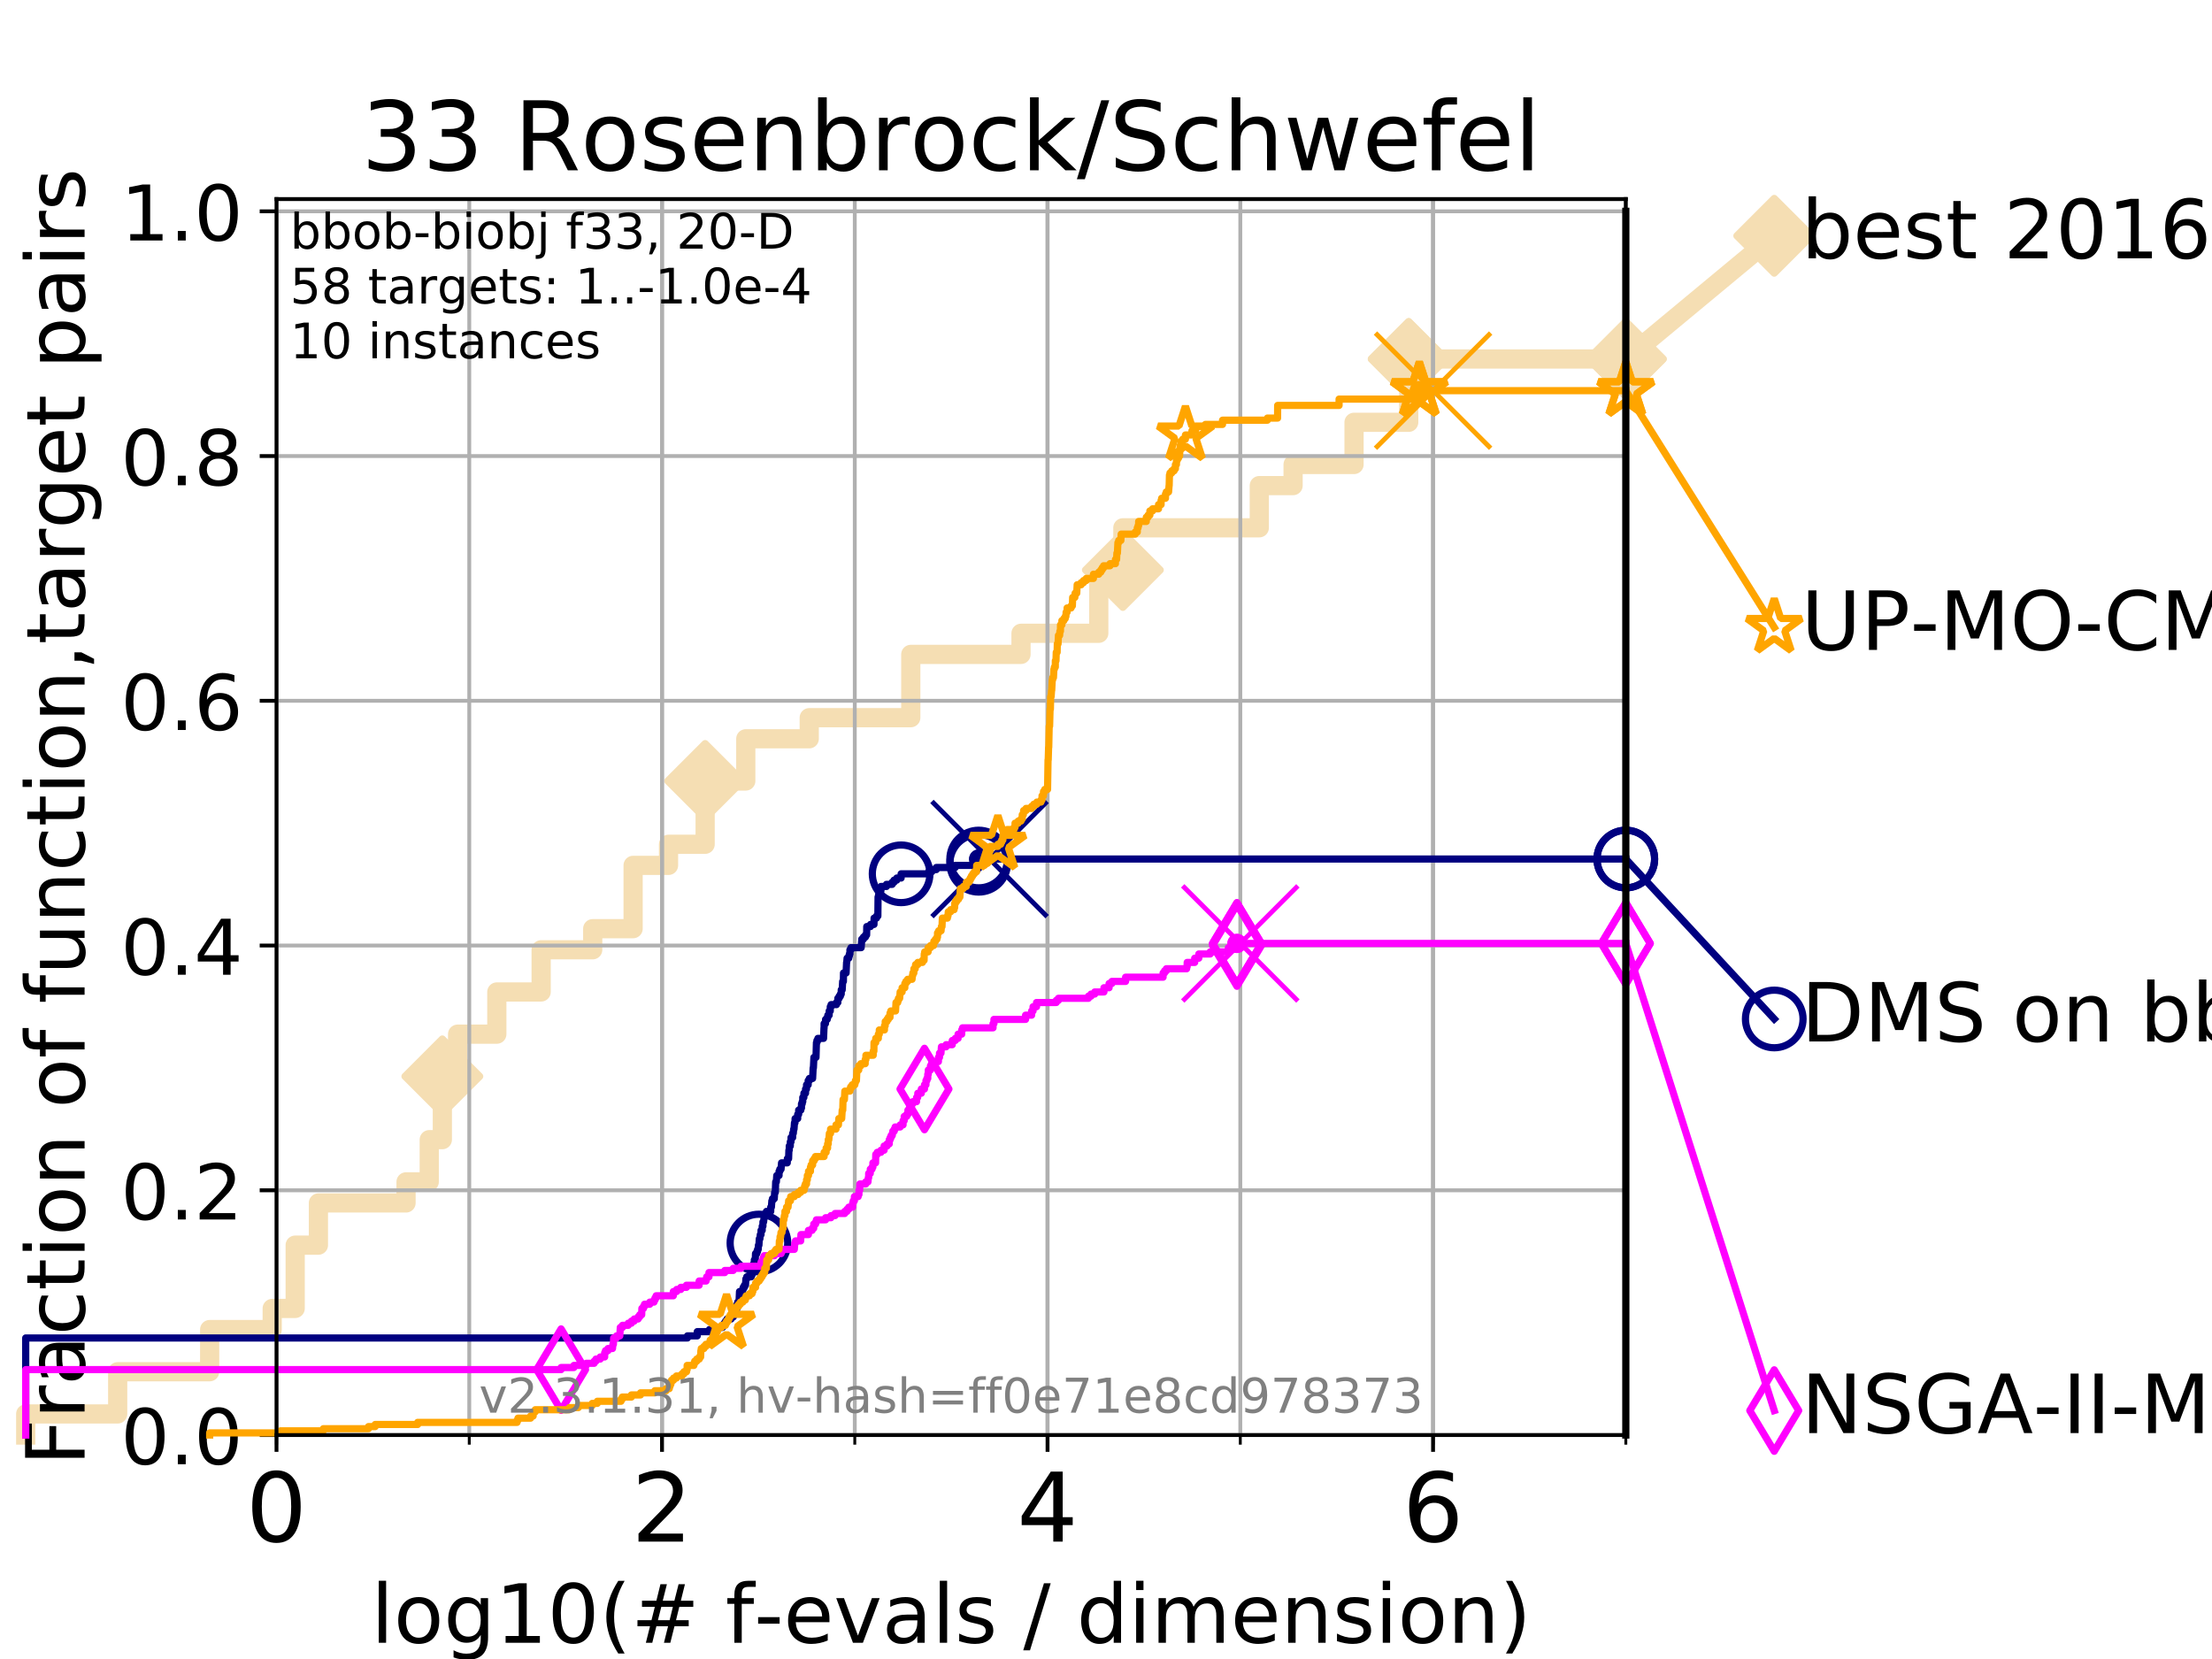 <?xml version="1.0" encoding="utf-8" standalone="no"?>
<!DOCTYPE svg PUBLIC "-//W3C//DTD SVG 1.1//EN"
  "http://www.w3.org/Graphics/SVG/1.1/DTD/svg11.dtd">
<!-- Created with matplotlib (https://matplotlib.org/) -->
<svg height="345.6pt" version="1.1" viewBox="0 0 460.8 345.6" width="460.8pt" xmlns="http://www.w3.org/2000/svg" xmlns:xlink="http://www.w3.org/1999/xlink">
 <defs>
  <style type="text/css">
*{stroke-linecap:butt;stroke-linejoin:round;}
  </style>
 </defs>
 <g id="figure_1">
  <g id="patch_1">
   <path d="M 0 345.6 
L 460.8 345.6 
L 460.8 0 
L 0 0 
z
" style="fill:#ffffff;"/>
  </g>
  <g id="axes_1">
   <g id="patch_2">
    <path d="M 57.6 298.944 
L 338.688 298.944 
L 338.688 41.472 
L 57.6 41.472 
z
" style="fill:#ffffff;"/>
   </g>
   <g id="line2d_1">
    <path d="M 5.357 298.944 
L 5.357 294.549 
L 24.516 294.549 
L 24.516 285.758 
L 43.675 285.758 
L 43.675 276.968 
L 56.705 276.968 
L 56.705 272.573 
L 61.491 272.573 
L 61.491 259.387 
L 66.333 259.387 
L 66.333 250.597 
L 84.588 250.597 
L 84.588 246.201 
L 89.419 246.201 
L 89.419 237.411 
L 92.147 237.411 
L 92.147 224.225 
L 95.327 224.225 
L 95.327 215.435 
L 103.498 215.435 
L 103.498 206.644 
L 112.73 206.644 
L 112.73 197.854 
L 123.474 197.854 
L 123.474 193.459 
L 131.889 193.459 
L 131.889 180.273 
L 139.269 180.273 
L 139.269 175.878 
L 146.896 175.878 
L 146.896 162.692 
L 155.361 162.692 
L 155.361 153.902 
L 168.579 153.902 
L 168.579 149.507 
L 189.734 149.507 
L 189.734 136.321 
L 212.695 136.321 
L 212.695 131.926 
L 228.896 131.926 
L 228.896 118.74 
L 233.912 118.74 
L 233.912 109.95 
L 262.335 109.95 
L 262.335 101.159 
L 269.374 101.159 
L 269.374 96.764 
L 282.071 96.764 
L 282.071 87.973 
L 293.461 87.973 
L 293.461 74.788 
L 338.688 74.788 
" style="fill:none;stroke:#f5deb3;stroke-linecap:square;stroke-width:4;"/>
   </g>
   <g id="line2d_2">
    <defs>
     <path d="M 0 7.778 
L 7.778 0 
L 0 -7.778 
L -7.778 0 
z
" id="m16e8f59bfd" style="stroke:#f5deb3;stroke-linejoin:miter;stroke-width:1.5;"/>
    </defs>
    <g>
     <use style="fill:#f5deb3;stroke:#f5deb3;stroke-linejoin:miter;stroke-width:1.5;" x="92.147" xlink:href="#m16e8f59bfd" y="224.225"/>
     <use style="fill:#f5deb3;stroke:#f5deb3;stroke-linejoin:miter;stroke-width:1.5;" x="146.896" xlink:href="#m16e8f59bfd" y="162.692"/>
     <use style="fill:#f5deb3;stroke:#f5deb3;stroke-linejoin:miter;stroke-width:1.5;" x="233.912" xlink:href="#m16e8f59bfd" y="118.74"/>
     <use style="fill:#f5deb3;stroke:#f5deb3;stroke-linejoin:miter;stroke-width:1.5;" x="293.461" xlink:href="#m16e8f59bfd" y="74.788"/>
     <use style="fill:#f5deb3;stroke:#f5deb3;stroke-linejoin:miter;stroke-width:1.5;" x="293.461" xlink:href="#m16e8f59bfd" y="74.788"/>
     <use style="fill:#f5deb3;stroke:#f5deb3;stroke-linejoin:miter;stroke-width:1.5;" x="338.688" xlink:href="#m16e8f59bfd" y="74.788"/>
    </g>
   </g>
   <g id="line2d_3">
    <path style="fill:none;stroke:#f5deb3;stroke-linecap:square;stroke-width:4;"/>
    <g/>
   </g>
   <g id="line2d_4">
    <path d="M 338.688 74.788 
L 369.608 49.12 
" style="fill:none;stroke:#f5deb3;stroke-linecap:square;stroke-width:4;"/>
    <g>
     <use style="fill:#f5deb3;stroke:#f5deb3;stroke-linejoin:miter;stroke-width:1.5;" x="338.688" xlink:href="#m16e8f59bfd" y="74.788"/>
     <use style="fill:#f5deb3;stroke:#f5deb3;stroke-linejoin:miter;stroke-width:1.5;" x="369.608" xlink:href="#m16e8f59bfd" y="49.12"/>
    </g>
   </g>
   <g id="matplotlib.axis_1">
    <g id="xtick_1">
     <g id="line2d_5">
      <path clip-path="url(#p1c1ba4453c)" d="M 57.6 298.944 
L 57.6 41.472 
" style="fill:none;stroke:#b0b0b0;stroke-linecap:square;stroke-width:0.8;"/>
     </g>
     <g id="line2d_6">
      <defs>
       <path d="M 0 0 
L 0 3.5 
" id="m8653a8b206" style="stroke:#000000;stroke-width:0.8;"/>
      </defs>
      <g>
       <use style="stroke:#000000;stroke-width:0.8;" x="57.6" xlink:href="#m8653a8b206" y="298.944"/>
      </g>
     </g>
     <g id="text_1">
      <!-- 0 -->
      <defs>
       <path d="M 31.781 66.406 
Q 24.172 66.406 20.328 58.906 
Q 16.5 51.422 16.5 36.375 
Q 16.5 21.391 20.328 13.891 
Q 24.172 6.391 31.781 6.391 
Q 39.453 6.391 43.281 13.891 
Q 47.125 21.391 47.125 36.375 
Q 47.125 51.422 43.281 58.906 
Q 39.453 66.406 31.781 66.406 
z
M 31.781 74.219 
Q 44.047 74.219 50.516 64.516 
Q 56.984 54.828 56.984 36.375 
Q 56.984 17.969 50.516 8.266 
Q 44.047 -1.422 31.781 -1.422 
Q 19.531 -1.422 13.062 8.266 
Q 6.594 17.969 6.594 36.375 
Q 6.594 54.828 13.062 64.516 
Q 19.531 74.219 31.781 74.219 
z
" id="DejaVuSans-48"/>
      </defs>
      <g transform="translate(51.237 321.141)scale(0.2 -0.2)">
       <use xlink:href="#DejaVuSans-48"/>
      </g>
     </g>
    </g>
    <g id="xtick_2">
     <g id="line2d_7">
      <path clip-path="url(#p1c1ba4453c)" d="M 137.911 298.944 
L 137.911 41.472 
" style="fill:none;stroke:#b0b0b0;stroke-linecap:square;stroke-width:0.8;"/>
     </g>
     <g id="line2d_8">
      <g>
       <use style="stroke:#000000;stroke-width:0.8;" x="137.911" xlink:href="#m8653a8b206" y="298.944"/>
      </g>
     </g>
     <g id="text_2">
      <!-- 2 -->
      <defs>
       <path d="M 19.188 8.297 
L 53.609 8.297 
L 53.609 0 
L 7.328 0 
L 7.328 8.297 
Q 12.938 14.109 22.625 23.891 
Q 32.328 33.688 34.812 36.531 
Q 39.547 41.844 41.422 45.531 
Q 43.312 49.219 43.312 52.781 
Q 43.312 58.594 39.234 62.25 
Q 35.156 65.922 28.609 65.922 
Q 23.969 65.922 18.812 64.312 
Q 13.672 62.703 7.812 59.422 
L 7.812 69.391 
Q 13.766 71.781 18.938 73 
Q 24.125 74.219 28.422 74.219 
Q 39.75 74.219 46.484 68.547 
Q 53.219 62.891 53.219 53.422 
Q 53.219 48.922 51.531 44.891 
Q 49.859 40.875 45.406 35.406 
Q 44.188 33.984 37.641 27.219 
Q 31.109 20.453 19.188 8.297 
z
" id="DejaVuSans-50"/>
      </defs>
      <g transform="translate(131.548 321.141)scale(0.2 -0.2)">
       <use xlink:href="#DejaVuSans-50"/>
      </g>
     </g>
    </g>
    <g id="xtick_3">
     <g id="line2d_9">
      <path clip-path="url(#p1c1ba4453c)" d="M 218.222 298.944 
L 218.222 41.472 
" style="fill:none;stroke:#b0b0b0;stroke-linecap:square;stroke-width:0.8;"/>
     </g>
     <g id="line2d_10">
      <g>
       <use style="stroke:#000000;stroke-width:0.8;" x="218.222" xlink:href="#m8653a8b206" y="298.944"/>
      </g>
     </g>
     <g id="text_3">
      <!-- 4 -->
      <defs>
       <path d="M 37.797 64.312 
L 12.891 25.391 
L 37.797 25.391 
z
M 35.203 72.906 
L 47.609 72.906 
L 47.609 25.391 
L 58.016 25.391 
L 58.016 17.188 
L 47.609 17.188 
L 47.609 0 
L 37.797 0 
L 37.797 17.188 
L 4.891 17.188 
L 4.891 26.703 
z
" id="DejaVuSans-52"/>
      </defs>
      <g transform="translate(211.859 321.141)scale(0.2 -0.2)">
       <use xlink:href="#DejaVuSans-52"/>
      </g>
     </g>
    </g>
    <g id="xtick_4">
     <g id="line2d_11">
      <path clip-path="url(#p1c1ba4453c)" d="M 298.533 298.944 
L 298.533 41.472 
" style="fill:none;stroke:#b0b0b0;stroke-linecap:square;stroke-width:0.8;"/>
     </g>
     <g id="line2d_12">
      <g>
       <use style="stroke:#000000;stroke-width:0.8;" x="298.533" xlink:href="#m8653a8b206" y="298.944"/>
      </g>
     </g>
     <g id="text_4">
      <!-- 6 -->
      <defs>
       <path d="M 33.016 40.375 
Q 26.375 40.375 22.484 35.828 
Q 18.609 31.297 18.609 23.391 
Q 18.609 15.531 22.484 10.953 
Q 26.375 6.391 33.016 6.391 
Q 39.656 6.391 43.531 10.953 
Q 47.406 15.531 47.406 23.391 
Q 47.406 31.297 43.531 35.828 
Q 39.656 40.375 33.016 40.375 
z
M 52.594 71.297 
L 52.594 62.312 
Q 48.875 64.062 45.094 64.984 
Q 41.312 65.922 37.594 65.922 
Q 27.828 65.922 22.672 59.328 
Q 17.531 52.734 16.797 39.406 
Q 19.672 43.656 24.016 45.922 
Q 28.375 48.188 33.594 48.188 
Q 44.578 48.188 50.953 41.516 
Q 57.328 34.859 57.328 23.391 
Q 57.328 12.156 50.688 5.359 
Q 44.047 -1.422 33.016 -1.422 
Q 20.359 -1.422 13.672 8.266 
Q 6.984 17.969 6.984 36.375 
Q 6.984 53.656 15.188 63.938 
Q 23.391 74.219 37.203 74.219 
Q 40.922 74.219 44.703 73.484 
Q 48.484 72.75 52.594 71.297 
z
" id="DejaVuSans-54"/>
      </defs>
      <g transform="translate(292.17 321.141)scale(0.2 -0.2)">
       <use xlink:href="#DejaVuSans-54"/>
      </g>
     </g>
    </g>
    <g id="xtick_5">
     <g id="line2d_13">
      <path clip-path="url(#p1c1ba4453c)" d="M 57.6 298.944 
L 57.6 41.472 
" style="fill:none;stroke:#b0b0b0;stroke-linecap:square;stroke-width:0.8;"/>
     </g>
     <g id="line2d_14">
      <defs>
       <path d="M 0 0 
L 0 2 
" id="mfd60128c3f" style="stroke:#000000;stroke-width:0.6;"/>
      </defs>
      <g>
       <use style="stroke:#000000;stroke-width:0.6;" x="57.6" xlink:href="#mfd60128c3f" y="298.944"/>
      </g>
     </g>
    </g>
    <g id="xtick_6">
     <g id="line2d_15">
      <path clip-path="url(#p1c1ba4453c)" d="M 97.755 298.944 
L 97.755 41.472 
" style="fill:none;stroke:#b0b0b0;stroke-linecap:square;stroke-width:0.8;"/>
     </g>
     <g id="line2d_16">
      <g>
       <use style="stroke:#000000;stroke-width:0.6;" x="97.755" xlink:href="#mfd60128c3f" y="298.944"/>
      </g>
     </g>
    </g>
    <g id="xtick_7">
     <g id="line2d_17">
      <path clip-path="url(#p1c1ba4453c)" d="M 137.911 298.944 
L 137.911 41.472 
" style="fill:none;stroke:#b0b0b0;stroke-linecap:square;stroke-width:0.8;"/>
     </g>
     <g id="line2d_18">
      <g>
       <use style="stroke:#000000;stroke-width:0.6;" x="137.911" xlink:href="#mfd60128c3f" y="298.944"/>
      </g>
     </g>
    </g>
    <g id="xtick_8">
     <g id="line2d_19">
      <path clip-path="url(#p1c1ba4453c)" d="M 178.066 298.944 
L 178.066 41.472 
" style="fill:none;stroke:#b0b0b0;stroke-linecap:square;stroke-width:0.8;"/>
     </g>
     <g id="line2d_20">
      <g>
       <use style="stroke:#000000;stroke-width:0.6;" x="178.066" xlink:href="#mfd60128c3f" y="298.944"/>
      </g>
     </g>
    </g>
    <g id="xtick_9">
     <g id="line2d_21">
      <path clip-path="url(#p1c1ba4453c)" d="M 218.222 298.944 
L 218.222 41.472 
" style="fill:none;stroke:#b0b0b0;stroke-linecap:square;stroke-width:0.8;"/>
     </g>
     <g id="line2d_22">
      <g>
       <use style="stroke:#000000;stroke-width:0.6;" x="218.222" xlink:href="#mfd60128c3f" y="298.944"/>
      </g>
     </g>
    </g>
    <g id="xtick_10">
     <g id="line2d_23">
      <path clip-path="url(#p1c1ba4453c)" d="M 258.377 298.944 
L 258.377 41.472 
" style="fill:none;stroke:#b0b0b0;stroke-linecap:square;stroke-width:0.8;"/>
     </g>
     <g id="line2d_24">
      <g>
       <use style="stroke:#000000;stroke-width:0.6;" x="258.377" xlink:href="#mfd60128c3f" y="298.944"/>
      </g>
     </g>
    </g>
    <g id="xtick_11">
     <g id="line2d_25">
      <path clip-path="url(#p1c1ba4453c)" d="M 298.533 298.944 
L 298.533 41.472 
" style="fill:none;stroke:#b0b0b0;stroke-linecap:square;stroke-width:0.8;"/>
     </g>
     <g id="line2d_26">
      <g>
       <use style="stroke:#000000;stroke-width:0.6;" x="298.533" xlink:href="#mfd60128c3f" y="298.944"/>
      </g>
     </g>
    </g>
    <g id="xtick_12">
     <g id="line2d_27">
      <path clip-path="url(#p1c1ba4453c)" d="M 338.688 298.944 
L 338.688 41.472 
" style="fill:none;stroke:#b0b0b0;stroke-linecap:square;stroke-width:0.8;"/>
     </g>
     <g id="line2d_28">
      <g>
       <use style="stroke:#000000;stroke-width:0.6;" x="338.688" xlink:href="#mfd60128c3f" y="298.944"/>
      </g>
     </g>
    </g>
    <g id="text_5">
     <!-- log10(# f-evals / dimension) -->
     <defs>
      <path d="M 9.422 75.984 
L 18.406 75.984 
L 18.406 0 
L 9.422 0 
z
" id="DejaVuSans-108"/>
      <path d="M 30.609 48.391 
Q 23.391 48.391 19.188 42.75 
Q 14.984 37.109 14.984 27.297 
Q 14.984 17.484 19.156 11.844 
Q 23.344 6.203 30.609 6.203 
Q 37.797 6.203 41.984 11.859 
Q 46.188 17.531 46.188 27.297 
Q 46.188 37.016 41.984 42.703 
Q 37.797 48.391 30.609 48.391 
z
M 30.609 56 
Q 42.328 56 49.016 48.375 
Q 55.719 40.766 55.719 27.297 
Q 55.719 13.875 49.016 6.219 
Q 42.328 -1.422 30.609 -1.422 
Q 18.844 -1.422 12.172 6.219 
Q 5.516 13.875 5.516 27.297 
Q 5.516 40.766 12.172 48.375 
Q 18.844 56 30.609 56 
z
" id="DejaVuSans-111"/>
      <path d="M 45.406 27.984 
Q 45.406 37.75 41.375 43.109 
Q 37.359 48.484 30.078 48.484 
Q 22.859 48.484 18.828 43.109 
Q 14.797 37.75 14.797 27.984 
Q 14.797 18.266 18.828 12.891 
Q 22.859 7.516 30.078 7.516 
Q 37.359 7.516 41.375 12.891 
Q 45.406 18.266 45.406 27.984 
z
M 54.391 6.781 
Q 54.391 -7.172 48.188 -13.984 
Q 42 -20.797 29.203 -20.797 
Q 24.469 -20.797 20.266 -20.094 
Q 16.062 -19.391 12.109 -17.922 
L 12.109 -9.188 
Q 16.062 -11.328 19.922 -12.344 
Q 23.781 -13.375 27.781 -13.375 
Q 36.625 -13.375 41.016 -8.766 
Q 45.406 -4.156 45.406 5.172 
L 45.406 9.625 
Q 42.625 4.781 38.281 2.391 
Q 33.938 0 27.875 0 
Q 17.828 0 11.672 7.656 
Q 5.516 15.328 5.516 27.984 
Q 5.516 40.672 11.672 48.328 
Q 17.828 56 27.875 56 
Q 33.938 56 38.281 53.609 
Q 42.625 51.219 45.406 46.391 
L 45.406 54.688 
L 54.391 54.688 
z
" id="DejaVuSans-103"/>
      <path d="M 12.406 8.297 
L 28.516 8.297 
L 28.516 63.922 
L 10.984 60.406 
L 10.984 69.391 
L 28.422 72.906 
L 38.281 72.906 
L 38.281 8.297 
L 54.391 8.297 
L 54.391 0 
L 12.406 0 
z
" id="DejaVuSans-49"/>
      <path d="M 31 75.875 
Q 24.469 64.656 21.281 53.656 
Q 18.109 42.672 18.109 31.391 
Q 18.109 20.125 21.312 9.062 
Q 24.516 -2 31 -13.188 
L 23.188 -13.188 
Q 15.875 -1.703 12.234 9.375 
Q 8.594 20.453 8.594 31.391 
Q 8.594 42.281 12.203 53.312 
Q 15.828 64.359 23.188 75.875 
z
" id="DejaVuSans-40"/>
      <path d="M 51.125 44 
L 36.922 44 
L 32.812 27.688 
L 47.125 27.688 
z
M 43.797 71.781 
L 38.719 51.516 
L 52.984 51.516 
L 58.109 71.781 
L 65.922 71.781 
L 60.891 51.516 
L 76.125 51.516 
L 76.125 44 
L 58.984 44 
L 54.984 27.688 
L 70.516 27.688 
L 70.516 20.219 
L 53.078 20.219 
L 48 0 
L 40.188 0 
L 45.219 20.219 
L 30.906 20.219 
L 25.875 0 
L 18.016 0 
L 23.094 20.219 
L 7.719 20.219 
L 7.719 27.688 
L 24.906 27.688 
L 29 44 
L 13.281 44 
L 13.281 51.516 
L 30.906 51.516 
L 35.891 71.781 
z
" id="DejaVuSans-35"/>
      <path id="DejaVuSans-32"/>
      <path d="M 37.109 75.984 
L 37.109 68.5 
L 28.516 68.5 
Q 23.688 68.5 21.797 66.547 
Q 19.922 64.594 19.922 59.516 
L 19.922 54.688 
L 34.719 54.688 
L 34.719 47.703 
L 19.922 47.703 
L 19.922 0 
L 10.891 0 
L 10.891 47.703 
L 2.297 47.703 
L 2.297 54.688 
L 10.891 54.688 
L 10.891 58.5 
Q 10.891 67.625 15.141 71.797 
Q 19.391 75.984 28.609 75.984 
z
" id="DejaVuSans-102"/>
      <path d="M 4.891 31.391 
L 31.203 31.391 
L 31.203 23.391 
L 4.891 23.391 
z
" id="DejaVuSans-45"/>
      <path d="M 56.203 29.594 
L 56.203 25.203 
L 14.891 25.203 
Q 15.484 15.922 20.484 11.062 
Q 25.484 6.203 34.422 6.203 
Q 39.594 6.203 44.453 7.469 
Q 49.312 8.734 54.109 11.281 
L 54.109 2.781 
Q 49.266 0.734 44.188 -0.344 
Q 39.109 -1.422 33.891 -1.422 
Q 20.797 -1.422 13.156 6.188 
Q 5.516 13.812 5.516 26.812 
Q 5.516 40.234 12.766 48.109 
Q 20.016 56 32.328 56 
Q 43.359 56 49.781 48.891 
Q 56.203 41.797 56.203 29.594 
z
M 47.219 32.234 
Q 47.125 39.594 43.094 43.984 
Q 39.062 48.391 32.422 48.391 
Q 24.906 48.391 20.391 44.141 
Q 15.875 39.891 15.188 32.172 
z
" id="DejaVuSans-101"/>
      <path d="M 2.984 54.688 
L 12.5 54.688 
L 29.594 8.797 
L 46.688 54.688 
L 56.203 54.688 
L 35.688 0 
L 23.484 0 
z
" id="DejaVuSans-118"/>
      <path d="M 34.281 27.484 
Q 23.391 27.484 19.188 25 
Q 14.984 22.516 14.984 16.5 
Q 14.984 11.719 18.141 8.906 
Q 21.297 6.109 26.703 6.109 
Q 34.188 6.109 38.703 11.406 
Q 43.219 16.703 43.219 25.484 
L 43.219 27.484 
z
M 52.203 31.203 
L 52.203 0 
L 43.219 0 
L 43.219 8.297 
Q 40.141 3.328 35.547 0.953 
Q 30.953 -1.422 24.312 -1.422 
Q 15.922 -1.422 10.953 3.297 
Q 6 8.016 6 15.922 
Q 6 25.141 12.172 29.828 
Q 18.359 34.516 30.609 34.516 
L 43.219 34.516 
L 43.219 35.406 
Q 43.219 41.609 39.141 45 
Q 35.062 48.391 27.688 48.391 
Q 23 48.391 18.547 47.266 
Q 14.109 46.141 10.016 43.891 
L 10.016 52.203 
Q 14.938 54.109 19.578 55.047 
Q 24.219 56 28.609 56 
Q 40.484 56 46.344 49.844 
Q 52.203 43.703 52.203 31.203 
z
" id="DejaVuSans-97"/>
      <path d="M 44.281 53.078 
L 44.281 44.578 
Q 40.484 46.531 36.375 47.5 
Q 32.281 48.484 27.875 48.484 
Q 21.188 48.484 17.844 46.438 
Q 14.5 44.391 14.5 40.281 
Q 14.5 37.156 16.891 35.375 
Q 19.281 33.594 26.516 31.984 
L 29.594 31.297 
Q 39.156 29.25 43.188 25.516 
Q 47.219 21.781 47.219 15.094 
Q 47.219 7.469 41.188 3.016 
Q 35.156 -1.422 24.609 -1.422 
Q 20.219 -1.422 15.453 -0.562 
Q 10.688 0.297 5.422 2 
L 5.422 11.281 
Q 10.406 8.688 15.234 7.391 
Q 20.062 6.109 24.812 6.109 
Q 31.156 6.109 34.562 8.281 
Q 37.984 10.453 37.984 14.406 
Q 37.984 18.062 35.516 20.016 
Q 33.062 21.969 24.703 23.781 
L 21.578 24.516 
Q 13.234 26.266 9.516 29.906 
Q 5.812 33.547 5.812 39.891 
Q 5.812 47.609 11.281 51.797 
Q 16.75 56 26.812 56 
Q 31.781 56 36.172 55.266 
Q 40.578 54.547 44.281 53.078 
z
" id="DejaVuSans-115"/>
      <path d="M 25.391 72.906 
L 33.688 72.906 
L 8.297 -9.281 
L 0 -9.281 
z
" id="DejaVuSans-47"/>
      <path d="M 45.406 46.391 
L 45.406 75.984 
L 54.391 75.984 
L 54.391 0 
L 45.406 0 
L 45.406 8.203 
Q 42.578 3.328 38.25 0.953 
Q 33.938 -1.422 27.875 -1.422 
Q 17.969 -1.422 11.734 6.484 
Q 5.516 14.406 5.516 27.297 
Q 5.516 40.188 11.734 48.094 
Q 17.969 56 27.875 56 
Q 33.938 56 38.25 53.625 
Q 42.578 51.266 45.406 46.391 
z
M 14.797 27.297 
Q 14.797 17.391 18.875 11.75 
Q 22.953 6.109 30.078 6.109 
Q 37.203 6.109 41.297 11.75 
Q 45.406 17.391 45.406 27.297 
Q 45.406 37.203 41.297 42.844 
Q 37.203 48.484 30.078 48.484 
Q 22.953 48.484 18.875 42.844 
Q 14.797 37.203 14.797 27.297 
z
" id="DejaVuSans-100"/>
      <path d="M 9.422 54.688 
L 18.406 54.688 
L 18.406 0 
L 9.422 0 
z
M 9.422 75.984 
L 18.406 75.984 
L 18.406 64.594 
L 9.422 64.594 
z
" id="DejaVuSans-105"/>
      <path d="M 52 44.188 
Q 55.375 50.25 60.062 53.125 
Q 64.75 56 71.094 56 
Q 79.641 56 84.281 50.016 
Q 88.922 44.047 88.922 33.016 
L 88.922 0 
L 79.891 0 
L 79.891 32.719 
Q 79.891 40.578 77.094 44.375 
Q 74.312 48.188 68.609 48.188 
Q 61.625 48.188 57.562 43.547 
Q 53.516 38.922 53.516 30.906 
L 53.516 0 
L 44.484 0 
L 44.484 32.719 
Q 44.484 40.625 41.703 44.406 
Q 38.922 48.188 33.109 48.188 
Q 26.219 48.188 22.156 43.531 
Q 18.109 38.875 18.109 30.906 
L 18.109 0 
L 9.078 0 
L 9.078 54.688 
L 18.109 54.688 
L 18.109 46.188 
Q 21.188 51.219 25.484 53.609 
Q 29.781 56 35.688 56 
Q 41.656 56 45.828 52.969 
Q 50 49.953 52 44.188 
z
" id="DejaVuSans-109"/>
      <path d="M 54.891 33.016 
L 54.891 0 
L 45.906 0 
L 45.906 32.719 
Q 45.906 40.484 42.875 44.328 
Q 39.844 48.188 33.797 48.188 
Q 26.516 48.188 22.312 43.547 
Q 18.109 38.922 18.109 30.906 
L 18.109 0 
L 9.078 0 
L 9.078 54.688 
L 18.109 54.688 
L 18.109 46.188 
Q 21.344 51.125 25.703 53.562 
Q 30.078 56 35.797 56 
Q 45.219 56 50.047 50.172 
Q 54.891 44.344 54.891 33.016 
z
" id="DejaVuSans-110"/>
      <path d="M 8.016 75.875 
L 15.828 75.875 
Q 23.141 64.359 26.781 53.312 
Q 30.422 42.281 30.422 31.391 
Q 30.422 20.453 26.781 9.375 
Q 23.141 -1.703 15.828 -13.188 
L 8.016 -13.188 
Q 14.5 -2 17.703 9.062 
Q 20.906 20.125 20.906 31.391 
Q 20.906 42.672 17.703 53.656 
Q 14.5 64.656 8.016 75.875 
z
" id="DejaVuSans-41"/>
     </defs>
     <g transform="translate(77.303 342.218)scale(0.17 -0.17)">
      <use xlink:href="#DejaVuSans-108"/>
      <use x="27.783" xlink:href="#DejaVuSans-111"/>
      <use x="88.965" xlink:href="#DejaVuSans-103"/>
      <use x="152.441" xlink:href="#DejaVuSans-49"/>
      <use x="216.064" xlink:href="#DejaVuSans-48"/>
      <use x="279.688" xlink:href="#DejaVuSans-40"/>
      <use x="318.701" xlink:href="#DejaVuSans-35"/>
      <use x="402.49" xlink:href="#DejaVuSans-32"/>
      <use x="434.277" xlink:href="#DejaVuSans-102"/>
      <use x="469.404" xlink:href="#DejaVuSans-45"/>
      <use x="505.488" xlink:href="#DejaVuSans-101"/>
      <use x="567.012" xlink:href="#DejaVuSans-118"/>
      <use x="626.191" xlink:href="#DejaVuSans-97"/>
      <use x="687.471" xlink:href="#DejaVuSans-108"/>
      <use x="715.254" xlink:href="#DejaVuSans-115"/>
      <use x="767.354" xlink:href="#DejaVuSans-32"/>
      <use x="799.141" xlink:href="#DejaVuSans-47"/>
      <use x="832.832" xlink:href="#DejaVuSans-32"/>
      <use x="864.619" xlink:href="#DejaVuSans-100"/>
      <use x="928.096" xlink:href="#DejaVuSans-105"/>
      <use x="955.879" xlink:href="#DejaVuSans-109"/>
      <use x="1053.291" xlink:href="#DejaVuSans-101"/>
      <use x="1114.814" xlink:href="#DejaVuSans-110"/>
      <use x="1178.193" xlink:href="#DejaVuSans-115"/>
      <use x="1230.293" xlink:href="#DejaVuSans-105"/>
      <use x="1258.076" xlink:href="#DejaVuSans-111"/>
      <use x="1319.258" xlink:href="#DejaVuSans-110"/>
      <use x="1382.637" xlink:href="#DejaVuSans-41"/>
     </g>
    </g>
   </g>
   <g id="matplotlib.axis_2">
    <g id="ytick_1">
     <g id="line2d_29">
      <path clip-path="url(#p1c1ba4453c)" d="M 57.6 298.944 
L 338.688 298.944 
" style="fill:none;stroke:#b0b0b0;stroke-linecap:square;stroke-width:0.8;"/>
     </g>
     <g id="line2d_30">
      <defs>
       <path d="M 0 0 
L -3.5 0 
" id="mcb444293b7" style="stroke:#000000;stroke-width:0.8;"/>
      </defs>
      <g>
       <use style="stroke:#000000;stroke-width:0.8;" x="57.6" xlink:href="#mcb444293b7" y="298.944"/>
      </g>
     </g>
     <g id="text_6">
      <!-- 0.0 -->
      <defs>
       <path d="M 10.688 12.406 
L 21 12.406 
L 21 0 
L 10.688 0 
z
" id="DejaVuSans-46"/>
      </defs>
      <g transform="translate(25.155 305.023)scale(0.16 -0.16)">
       <use xlink:href="#DejaVuSans-48"/>
       <use x="63.623" xlink:href="#DejaVuSans-46"/>
       <use x="95.41" xlink:href="#DejaVuSans-48"/>
      </g>
     </g>
    </g>
    <g id="ytick_2">
     <g id="line2d_31">
      <path clip-path="url(#p1c1ba4453c)" d="M 57.6 247.959 
L 338.688 247.959 
" style="fill:none;stroke:#b0b0b0;stroke-linecap:square;stroke-width:0.8;"/>
     </g>
     <g id="line2d_32">
      <g>
       <use style="stroke:#000000;stroke-width:0.8;" x="57.6" xlink:href="#mcb444293b7" y="247.959"/>
      </g>
     </g>
     <g id="text_7">
      <!-- 0.2 -->
      <g transform="translate(25.155 254.038)scale(0.16 -0.16)">
       <use xlink:href="#DejaVuSans-48"/>
       <use x="63.623" xlink:href="#DejaVuSans-46"/>
       <use x="95.41" xlink:href="#DejaVuSans-50"/>
      </g>
     </g>
    </g>
    <g id="ytick_3">
     <g id="line2d_33">
      <path clip-path="url(#p1c1ba4453c)" d="M 57.6 196.975 
L 338.688 196.975 
" style="fill:none;stroke:#b0b0b0;stroke-linecap:square;stroke-width:0.8;"/>
     </g>
     <g id="line2d_34">
      <g>
       <use style="stroke:#000000;stroke-width:0.8;" x="57.6" xlink:href="#mcb444293b7" y="196.975"/>
      </g>
     </g>
     <g id="text_8">
      <!-- 0.4 -->
      <g transform="translate(25.155 203.054)scale(0.16 -0.16)">
       <use xlink:href="#DejaVuSans-48"/>
       <use x="63.623" xlink:href="#DejaVuSans-46"/>
       <use x="95.41" xlink:href="#DejaVuSans-52"/>
      </g>
     </g>
    </g>
    <g id="ytick_4">
     <g id="line2d_35">
      <path clip-path="url(#p1c1ba4453c)" d="M 57.6 145.99 
L 338.688 145.99 
" style="fill:none;stroke:#b0b0b0;stroke-linecap:square;stroke-width:0.8;"/>
     </g>
     <g id="line2d_36">
      <g>
       <use style="stroke:#000000;stroke-width:0.8;" x="57.6" xlink:href="#mcb444293b7" y="145.99"/>
      </g>
     </g>
     <g id="text_9">
      <!-- 0.6 -->
      <g transform="translate(25.155 152.069)scale(0.16 -0.16)">
       <use xlink:href="#DejaVuSans-48"/>
       <use x="63.623" xlink:href="#DejaVuSans-46"/>
       <use x="95.41" xlink:href="#DejaVuSans-54"/>
      </g>
     </g>
    </g>
    <g id="ytick_5">
     <g id="line2d_37">
      <path clip-path="url(#p1c1ba4453c)" d="M 57.6 95.006 
L 338.688 95.006 
" style="fill:none;stroke:#b0b0b0;stroke-linecap:square;stroke-width:0.8;"/>
     </g>
     <g id="line2d_38">
      <g>
       <use style="stroke:#000000;stroke-width:0.8;" x="57.6" xlink:href="#mcb444293b7" y="95.006"/>
      </g>
     </g>
     <g id="text_10">
      <!-- 0.8 -->
      <defs>
       <path d="M 31.781 34.625 
Q 24.75 34.625 20.719 30.859 
Q 16.703 27.094 16.703 20.516 
Q 16.703 13.922 20.719 10.156 
Q 24.75 6.391 31.781 6.391 
Q 38.812 6.391 42.859 10.172 
Q 46.922 13.969 46.922 20.516 
Q 46.922 27.094 42.891 30.859 
Q 38.875 34.625 31.781 34.625 
z
M 21.922 38.812 
Q 15.578 40.375 12.031 44.719 
Q 8.5 49.078 8.5 55.328 
Q 8.5 64.062 14.719 69.141 
Q 20.953 74.219 31.781 74.219 
Q 42.672 74.219 48.875 69.141 
Q 55.078 64.062 55.078 55.328 
Q 55.078 49.078 51.531 44.719 
Q 48 40.375 41.703 38.812 
Q 48.828 37.156 52.797 32.312 
Q 56.781 27.484 56.781 20.516 
Q 56.781 9.906 50.312 4.234 
Q 43.844 -1.422 31.781 -1.422 
Q 19.734 -1.422 13.25 4.234 
Q 6.781 9.906 6.781 20.516 
Q 6.781 27.484 10.781 32.312 
Q 14.797 37.156 21.922 38.812 
z
M 18.312 54.391 
Q 18.312 48.734 21.844 45.562 
Q 25.391 42.391 31.781 42.391 
Q 38.141 42.391 41.719 45.562 
Q 45.312 48.734 45.312 54.391 
Q 45.312 60.062 41.719 63.234 
Q 38.141 66.406 31.781 66.406 
Q 25.391 66.406 21.844 63.234 
Q 18.312 60.062 18.312 54.391 
z
" id="DejaVuSans-56"/>
      </defs>
      <g transform="translate(25.155 101.085)scale(0.16 -0.16)">
       <use xlink:href="#DejaVuSans-48"/>
       <use x="63.623" xlink:href="#DejaVuSans-46"/>
       <use x="95.41" xlink:href="#DejaVuSans-56"/>
      </g>
     </g>
    </g>
    <g id="ytick_6">
     <g id="line2d_39">
      <path clip-path="url(#p1c1ba4453c)" d="M 57.6 44.021 
L 338.688 44.021 
" style="fill:none;stroke:#b0b0b0;stroke-linecap:square;stroke-width:0.8;"/>
     </g>
     <g id="line2d_40">
      <g>
       <use style="stroke:#000000;stroke-width:0.8;" x="57.6" xlink:href="#mcb444293b7" y="44.021"/>
      </g>
     </g>
     <g id="text_11">
      <!-- 1.0 -->
      <g transform="translate(25.155 50.1)scale(0.16 -0.16)">
       <use xlink:href="#DejaVuSans-49"/>
       <use x="63.623" xlink:href="#DejaVuSans-46"/>
       <use x="95.41" xlink:href="#DejaVuSans-48"/>
      </g>
     </g>
    </g>
    <g id="text_12">
     <!-- Fraction of function,target pairs -->
     <defs>
      <path d="M 9.812 72.906 
L 51.703 72.906 
L 51.703 64.594 
L 19.672 64.594 
L 19.672 43.109 
L 48.578 43.109 
L 48.578 34.812 
L 19.672 34.812 
L 19.672 0 
L 9.812 0 
z
" id="DejaVuSans-70"/>
      <path d="M 41.109 46.297 
Q 39.594 47.172 37.812 47.578 
Q 36.031 48 33.891 48 
Q 26.266 48 22.188 43.047 
Q 18.109 38.094 18.109 28.812 
L 18.109 0 
L 9.078 0 
L 9.078 54.688 
L 18.109 54.688 
L 18.109 46.188 
Q 20.953 51.172 25.484 53.578 
Q 30.031 56 36.531 56 
Q 37.453 56 38.578 55.875 
Q 39.703 55.766 41.062 55.516 
z
" id="DejaVuSans-114"/>
      <path d="M 48.781 52.594 
L 48.781 44.188 
Q 44.969 46.297 41.141 47.344 
Q 37.312 48.391 33.406 48.391 
Q 24.656 48.391 19.812 42.844 
Q 14.984 37.312 14.984 27.297 
Q 14.984 17.281 19.812 11.734 
Q 24.656 6.203 33.406 6.203 
Q 37.312 6.203 41.141 7.25 
Q 44.969 8.297 48.781 10.406 
L 48.781 2.094 
Q 45.016 0.344 40.984 -0.531 
Q 36.969 -1.422 32.422 -1.422 
Q 20.062 -1.422 12.781 6.344 
Q 5.516 14.109 5.516 27.297 
Q 5.516 40.672 12.859 48.328 
Q 20.219 56 33.016 56 
Q 37.156 56 41.109 55.141 
Q 45.062 54.297 48.781 52.594 
z
" id="DejaVuSans-99"/>
      <path d="M 18.312 70.219 
L 18.312 54.688 
L 36.812 54.688 
L 36.812 47.703 
L 18.312 47.703 
L 18.312 18.016 
Q 18.312 11.328 20.141 9.422 
Q 21.969 7.516 27.594 7.516 
L 36.812 7.516 
L 36.812 0 
L 27.594 0 
Q 17.188 0 13.234 3.875 
Q 9.281 7.766 9.281 18.016 
L 9.281 47.703 
L 2.688 47.703 
L 2.688 54.688 
L 9.281 54.688 
L 9.281 70.219 
z
" id="DejaVuSans-116"/>
      <path d="M 8.5 21.578 
L 8.5 54.688 
L 17.484 54.688 
L 17.484 21.922 
Q 17.484 14.156 20.5 10.266 
Q 23.531 6.391 29.594 6.391 
Q 36.859 6.391 41.078 11.031 
Q 45.312 15.672 45.312 23.688 
L 45.312 54.688 
L 54.297 54.688 
L 54.297 0 
L 45.312 0 
L 45.312 8.406 
Q 42.047 3.422 37.719 1 
Q 33.406 -1.422 27.688 -1.422 
Q 18.266 -1.422 13.375 4.438 
Q 8.5 10.297 8.5 21.578 
z
M 31.109 56 
z
" id="DejaVuSans-117"/>
      <path d="M 11.719 12.406 
L 22.016 12.406 
L 22.016 4 
L 14.016 -11.625 
L 7.719 -11.625 
L 11.719 4 
z
" id="DejaVuSans-44"/>
      <path d="M 18.109 8.203 
L 18.109 -20.797 
L 9.078 -20.797 
L 9.078 54.688 
L 18.109 54.688 
L 18.109 46.391 
Q 20.953 51.266 25.266 53.625 
Q 29.594 56 35.594 56 
Q 45.562 56 51.781 48.094 
Q 58.016 40.188 58.016 27.297 
Q 58.016 14.406 51.781 6.484 
Q 45.562 -1.422 35.594 -1.422 
Q 29.594 -1.422 25.266 0.953 
Q 20.953 3.328 18.109 8.203 
z
M 48.688 27.297 
Q 48.688 37.203 44.609 42.844 
Q 40.531 48.484 33.406 48.484 
Q 26.266 48.484 22.188 42.844 
Q 18.109 37.203 18.109 27.297 
Q 18.109 17.391 22.188 11.75 
Q 26.266 6.109 33.406 6.109 
Q 40.531 6.109 44.609 11.75 
Q 48.688 17.391 48.688 27.297 
z
" id="DejaVuSans-112"/>
     </defs>
     <g transform="translate(17.62 305.347)rotate(-90)scale(0.17 -0.17)">
      <use xlink:href="#DejaVuSans-70"/>
      <use x="57.41" xlink:href="#DejaVuSans-114"/>
      <use x="98.523" xlink:href="#DejaVuSans-97"/>
      <use x="159.803" xlink:href="#DejaVuSans-99"/>
      <use x="214.783" xlink:href="#DejaVuSans-116"/>
      <use x="253.992" xlink:href="#DejaVuSans-105"/>
      <use x="281.775" xlink:href="#DejaVuSans-111"/>
      <use x="342.957" xlink:href="#DejaVuSans-110"/>
      <use x="406.336" xlink:href="#DejaVuSans-32"/>
      <use x="438.123" xlink:href="#DejaVuSans-111"/>
      <use x="499.305" xlink:href="#DejaVuSans-102"/>
      <use x="534.51" xlink:href="#DejaVuSans-32"/>
      <use x="566.297" xlink:href="#DejaVuSans-102"/>
      <use x="601.502" xlink:href="#DejaVuSans-117"/>
      <use x="664.881" xlink:href="#DejaVuSans-110"/>
      <use x="728.26" xlink:href="#DejaVuSans-99"/>
      <use x="783.24" xlink:href="#DejaVuSans-116"/>
      <use x="822.449" xlink:href="#DejaVuSans-105"/>
      <use x="850.232" xlink:href="#DejaVuSans-111"/>
      <use x="911.414" xlink:href="#DejaVuSans-110"/>
      <use x="974.793" xlink:href="#DejaVuSans-44"/>
      <use x="1006.58" xlink:href="#DejaVuSans-116"/>
      <use x="1045.789" xlink:href="#DejaVuSans-97"/>
      <use x="1107.068" xlink:href="#DejaVuSans-114"/>
      <use x="1148.166" xlink:href="#DejaVuSans-103"/>
      <use x="1211.643" xlink:href="#DejaVuSans-101"/>
      <use x="1273.166" xlink:href="#DejaVuSans-116"/>
      <use x="1312.375" xlink:href="#DejaVuSans-32"/>
      <use x="1344.162" xlink:href="#DejaVuSans-112"/>
      <use x="1407.639" xlink:href="#DejaVuSans-97"/>
      <use x="1468.918" xlink:href="#DejaVuSans-105"/>
      <use x="1496.701" xlink:href="#DejaVuSans-114"/>
      <use x="1537.814" xlink:href="#DejaVuSans-115"/>
     </g>
    </g>
   </g>
   <g id="line2d_41">
    <defs>
     <path d="M 0 1.5 
C 0.398 1.5 0.779 1.342 1.061 1.061 
C 1.342 0.779 1.5 0.398 1.5 0 
C 1.5 -0.398 1.342 -0.779 1.061 -1.061 
C 0.779 -1.342 0.398 -1.5 0 -1.5 
C -0.398 -1.5 -0.779 -1.342 -1.061 -1.061 
C -1.342 -0.779 -1.5 -0.398 -1.5 0 
C -1.5 0.398 -1.342 0.779 -1.061 1.061 
C -0.779 1.342 -0.398 1.5 0 1.5 
z
" id="m1c9abed20d" style="stroke:#f5deb3;"/>
    </defs>
    <g>
     <use style="fill:#f5deb3;stroke:#f5deb3;" x="293.461" xlink:href="#m1c9abed20d" y="74.788"/>
     <use style="fill:#f5deb3;stroke:#f5deb3;" x="293.461" xlink:href="#m1c9abed20d" y="74.788"/>
    </g>
   </g>
   <g id="line2d_42">
    <defs>
     <path d="M 0 1.5 
C 0.398 1.5 0.779 1.342 1.061 1.061 
C 1.342 0.779 1.5 0.398 1.5 0 
C 1.5 -0.398 1.342 -0.779 1.061 -1.061 
C 0.779 -1.342 0.398 -1.5 0 -1.5 
C -0.398 -1.5 -0.779 -1.342 -1.061 -1.061 
C -1.342 -0.779 -1.5 -0.398 -1.5 0 
C -1.5 0.398 -1.342 0.779 -1.061 1.061 
C -0.779 1.342 -0.398 1.5 0 1.5 
z
" id="m6a4111dcdf" style="stroke:#000080;"/>
    </defs>
    <g>
     <use style="fill:#000080;stroke:#000080;" x="203.878" xlink:href="#m6a4111dcdf" y="178.954"/>
     <use style="fill:#000080;stroke:#000080;" x="203.878" xlink:href="#m6a4111dcdf" y="178.954"/>
    </g>
   </g>
   <g id="line2d_43">
    <path d="M 5.357 298.944 
L 5.357 278.726 
L 143.209 278.726 
L 143.209 278.286 
L 145.253 278.286 
L 145.253 277.407 
L 147.794 277.407 
L 147.794 276.968 
L 148.827 276.968 
L 148.827 276.528 
L 150.527 276.528 
L 150.527 276.089 
L 150.854 276.089 
L 150.854 275.649 
L 151.146 275.649 
L 151.146 275.21 
L 151.458 275.21 
L 151.458 274.77 
L 152.307 274.77 
L 152.307 274.331 
L 152.767 274.331 
L 152.852 273.452 
L 153.312 273.452 
L 153.312 272.573 
L 153.542 272.573 
L 153.542 271.694 
L 153.673 271.694 
L 153.673 271.254 
L 153.953 271.254 
L 154.053 269.057 
L 154.668 269.057 
L 154.668 268.617 
L 154.821 268.617 
L 154.821 268.177 
L 155.07 268.177 
L 155.07 267.738 
L 155.303 267.738 
L 155.38 266.419 
L 155.559 266.419 
L 155.559 265.98 
L 156.497 265.98 
L 156.497 265.54 
L 156.697 265.54 
L 156.723 264.222 
L 156.921 264.222 
L 156.921 263.343 
L 157.128 263.343 
L 157.145 262.464 
L 157.341 262.464 
L 157.387 261.145 
L 157.667 261.145 
L 157.667 260.706 
L 157.815 260.706 
L 157.815 260.266 
L 157.951 260.266 
L 157.998 259.387 
L 158.1 259.387 
L 158.174 258.068 
L 158.301 258.068 
L 158.385 257.189 
L 158.538 257.189 
L 158.538 256.31 
L 158.782 256.31 
L 158.782 255.431 
L 158.932 255.431 
L 158.932 254.552 
L 159.07 254.552 
L 159.17 253.673 
L 159.263 253.673 
L 159.263 253.234 
L 159.396 253.234 
L 159.396 252.794 
L 159.671 252.794 
L 159.671 252.355 
L 160.557 252.355 
L 160.557 251.476 
L 160.694 251.476 
L 160.793 250.157 
L 160.912 250.157 
L 160.912 249.718 
L 161.291 249.718 
L 161.373 248.399 
L 161.508 248.399 
L 161.589 246.201 
L 161.728 246.201 
L 161.812 244.883 
L 162.291 244.883 
L 162.291 244.004 
L 162.454 244.004 
L 162.454 243.564 
L 162.708 243.564 
L 162.809 242.246 
L 164.001 242.246 
L 164.02 241.367 
L 164.28 241.367 
L 164.341 239.609 
L 164.418 239.609 
L 164.418 238.729 
L 164.636 238.729 
L 164.636 237.85 
L 164.786 237.85 
L 164.786 236.971 
L 165.124 236.971 
L 165.124 236.092 
L 165.259 236.092 
L 165.333 235.213 
L 165.409 235.213 
L 165.503 233.895 
L 165.612 233.895 
L 165.635 233.016 
L 166.174 233.016 
L 166.174 232.137 
L 166.375 232.137 
L 166.375 231.258 
L 166.823 231.258 
L 166.823 230.818 
L 166.962 230.818 
L 166.962 229.939 
L 167.116 229.939 
L 167.116 229.5 
L 167.23 229.5 
L 167.23 228.62 
L 167.46 228.62 
L 167.472 227.741 
L 167.808 227.741 
L 167.808 226.862 
L 168.017 226.862 
L 168.017 225.983 
L 168.359 225.983 
L 168.359 225.104 
L 168.607 225.104 
L 168.607 224.665 
L 169.282 224.665 
L 169.392 222.467 
L 169.446 222.467 
L 169.553 220.27 
L 169.987 220.27 
L 170.078 217.193 
L 170.182 217.193 
L 170.182 216.753 
L 170.389 216.753 
L 170.389 216.314 
L 171.562 216.314 
L 171.654 214.116 
L 171.678 214.116 
L 171.678 213.237 
L 171.96 213.237 
L 171.983 212.358 
L 172.328 212.358 
L 172.328 211.919 
L 172.454 211.919 
L 172.454 211.479 
L 172.731 211.479 
L 172.734 210.6 
L 172.96 210.6 
L 172.96 209.721 
L 173.131 209.721 
L 173.131 209.282 
L 174.246 209.282 
L 174.246 208.842 
L 174.536 208.842 
L 174.536 207.963 
L 174.812 207.963 
L 174.812 207.523 
L 175.068 207.523 
L 175.068 207.084 
L 175.245 207.084 
L 175.245 206.205 
L 175.443 206.205 
L 175.54 204.447 
L 175.693 204.447 
L 175.717 202.689 
L 176.259 202.689 
L 176.358 200.491 
L 176.39 200.491 
L 176.463 199.612 
L 176.813 199.612 
L 176.813 199.173 
L 176.934 199.173 
L 176.934 198.733 
L 177.055 198.733 
L 177.055 197.854 
L 177.282 197.854 
L 177.282 197.414 
L 179.396 197.414 
L 179.492 196.096 
L 179.516 196.096 
L 179.516 195.656 
L 179.867 195.656 
L 179.867 195.217 
L 180.277 195.217 
L 180.277 194.777 
L 180.533 194.777 
L 180.563 193.019 
L 181.338 193.019 
L 181.338 192.58 
L 182.065 192.58 
L 182.087 191.261 
L 182.592 191.261 
L 182.592 190.822 
L 182.874 190.822 
L 182.915 186.866 
L 183.021 186.866 
L 183.021 186.426 
L 183.137 186.426 
L 183.137 185.547 
L 183.514 185.547 
L 183.514 184.668 
L 184.665 184.668 
L 184.665 184.229 
L 185.857 184.229 
L 185.857 183.789 
L 186.243 183.789 
L 186.243 183.35 
L 186.811 183.35 
L 186.811 182.91 
L 187.719 182.91 
L 187.719 182.031 
L 193.442 182.031 
L 193.442 181.592 
L 194.126 181.592 
L 194.126 181.152 
L 195.05 181.152 
L 195.05 180.713 
L 198.987 180.713 
L 198.987 180.273 
L 202.925 180.273 
L 202.925 179.834 
L 203.878 179.834 
L 203.878 178.954 
L 338.688 178.954 
L 338.688 178.954 
" style="fill:none;stroke:#000080;stroke-linecap:square;stroke-width:1.5;"/>
   </g>
   <g id="line2d_44">
    <defs>
     <path d="M 0 6 
C 1.591 6 3.117 5.368 4.243 4.243 
C 5.368 3.117 6 1.591 6 0 
C 6 -1.591 5.368 -3.117 4.243 -4.243 
C 3.117 -5.368 1.591 -6 0 -6 
C -1.591 -6 -3.117 -5.368 -4.243 -4.243 
C -5.368 -3.117 -6 -1.591 -6 0 
C -6 1.591 -5.368 3.117 -4.243 4.243 
C -3.117 5.368 -1.591 6 0 6 
z
" id="m7d0b04442a" style="stroke:#000080;stroke-width:1.5;"/>
    </defs>
    <g>
     <use style="fill-opacity:0;stroke:#000080;stroke-width:1.5;" x="158.1" xlink:href="#m7d0b04442a" y="258.947"/>
     <use style="fill-opacity:0;stroke:#000080;stroke-width:1.5;" x="187.719" xlink:href="#m7d0b04442a" y="182.031"/>
     <use style="fill-opacity:0;stroke:#000080;stroke-width:1.5;" x="203.878" xlink:href="#m7d0b04442a" y="179.834"/>
     <use style="fill-opacity:0;stroke:#000080;stroke-width:1.5;" x="203.878" xlink:href="#m7d0b04442a" y="178.954"/>
     <use style="fill-opacity:0;stroke:#000080;stroke-width:1.5;" x="338.688" xlink:href="#m7d0b04442a" y="178.954"/>
    </g>
   </g>
   <g id="line2d_45">
    <path style="fill:none;stroke:#000080;stroke-linecap:square;stroke-width:1.5;"/>
    <g/>
   </g>
   <g id="line2d_46">
    <path clip-path="url(#p1c1ba4453c)" d="M 206.138 178.954 
" style="fill:none;stroke:#000080;stroke-linecap:square;stroke-width:1.5;"/>
    <defs>
     <path d="M -12 12 
L 12 -12 
M -12 -12 
L 12 12 
" id="m4a609dc38f" style="stroke:#000080;"/>
    </defs>
    <g clip-path="url(#p1c1ba4453c)">
     <use style="fill:#000080;stroke:#000080;" x="206.138" xlink:href="#m4a609dc38f" y="178.954"/>
    </g>
   </g>
   <g id="line2d_47">
    <defs>
     <path d="M 0 1.5 
C 0.398 1.5 0.779 1.342 1.061 1.061 
C 1.342 0.779 1.5 0.398 1.5 0 
C 1.5 -0.398 1.342 -0.779 1.061 -1.061 
C 0.779 -1.342 0.398 -1.5 0 -1.5 
C -0.398 -1.5 -0.779 -1.342 -1.061 -1.061 
C -1.342 -0.779 -1.5 -0.398 -1.5 0 
C -1.5 0.398 -1.342 0.779 -1.061 1.061 
C -0.779 1.342 -0.398 1.5 0 1.5 
z
" id="m4135b32392" style="stroke:#ff00ff;"/>
    </defs>
    <g>
     <use style="fill:#ff00ff;stroke:#ff00ff;" x="257.684" xlink:href="#m4135b32392" y="196.535"/>
     <use style="fill:#ff00ff;stroke:#ff00ff;" x="257.684" xlink:href="#m4135b32392" y="196.535"/>
    </g>
   </g>
   <g id="line2d_48">
    <path d="M 5.357 298.944 
L 5.357 285.319 
L 116.885 285.319 
L 116.885 284.879 
L 119.553 284.879 
L 119.553 284.44 
L 122.127 284.44 
L 122.127 284 
L 123.771 284 
L 123.771 283.561 
L 124.14 283.561 
L 124.14 283.121 
L 125.038 283.121 
L 125.038 282.682 
L 125.962 282.682 
L 125.962 281.803 
L 126.134 281.803 
L 126.134 281.363 
L 126.657 281.363 
L 126.657 280.924 
L 127.596 280.924 
L 127.674 280.045 
L 127.784 280.045 
L 127.83 278.726 
L 128.441 278.726 
L 128.441 278.286 
L 129.118 278.286 
L 129.219 276.528 
L 129.672 276.528 
L 129.672 276.089 
L 130.875 276.089 
L 130.875 275.649 
L 131.541 275.649 
L 131.541 275.21 
L 132.121 275.21 
L 132.121 274.77 
L 132.929 274.77 
L 132.929 274.331 
L 133.262 274.331 
L 133.262 273.891 
L 133.678 273.891 
L 133.712 272.573 
L 134.052 272.573 
L 134.052 272.133 
L 134.268 272.133 
L 134.268 271.694 
L 135.362 271.694 
L 135.362 271.254 
L 136.237 271.254 
L 136.237 270.815 
L 136.457 270.815 
L 136.457 270.375 
L 136.683 270.375 
L 136.683 269.936 
L 140.265 269.936 
L 140.265 269.057 
L 140.959 269.057 
L 140.959 268.617 
L 141.823 268.617 
L 141.823 268.177 
L 142.995 268.177 
L 142.995 267.738 
L 145.643 267.738 
L 145.643 266.859 
L 147.093 266.859 
L 147.093 266.419 
L 147.216 266.419 
L 147.216 265.98 
L 147.69 265.98 
L 147.69 265.101 
L 150.99 265.101 
L 150.99 264.661 
L 152.729 264.661 
L 152.729 264.222 
L 154.375 264.222 
L 154.375 263.782 
L 158.546 263.782 
L 158.546 262.903 
L 158.979 262.903 
L 158.979 262.024 
L 159.201 262.024 
L 159.201 261.585 
L 161.316 261.585 
L 161.316 261.145 
L 162.731 261.145 
L 162.731 260.706 
L 162.936 260.706 
L 162.936 260.266 
L 165.47 260.266 
L 165.569 258.947 
L 165.711 258.947 
L 165.711 258.508 
L 166.799 258.508 
L 166.847 257.189 
L 168.407 257.189 
L 168.407 256.31 
L 169.175 256.31 
L 169.175 255.871 
L 169.512 255.871 
L 169.512 254.992 
L 169.913 254.992 
L 169.913 254.552 
L 170.071 254.552 
L 170.071 254.113 
L 171.994 254.113 
L 171.994 253.673 
L 173.104 253.673 
L 173.104 253.234 
L 173.955 253.234 
L 173.955 252.794 
L 175.974 252.794 
L 175.974 252.355 
L 176.447 252.355 
L 176.447 251.915 
L 176.816 251.915 
L 176.816 251.476 
L 177.622 251.476 
L 177.622 250.597 
L 177.746 250.597 
L 177.746 250.157 
L 177.985 250.157 
L 177.985 249.278 
L 178.767 249.278 
L 178.767 248.838 
L 178.935 248.838 
L 178.935 247.959 
L 179.084 247.959 
L 179.122 246.641 
L 180.351 246.641 
L 180.351 246.201 
L 180.813 246.201 
L 180.886 245.322 
L 180.959 245.322 
L 180.959 244.443 
L 181.294 244.443 
L 181.294 243.564 
L 181.656 243.564 
L 181.656 243.125 
L 181.84 243.125 
L 181.84 242.246 
L 182.398 242.246 
L 182.436 240.488 
L 182.745 240.488 
L 182.745 240.048 
L 183.524 240.048 
L 183.524 239.609 
L 184.18 239.609 
L 184.18 238.729 
L 184.792 238.729 
L 184.792 238.29 
L 185.254 238.29 
L 185.254 237.411 
L 185.444 237.411 
L 185.444 236.971 
L 185.636 236.971 
L 185.636 236.532 
L 185.877 236.532 
L 185.979 235.653 
L 186.285 235.653 
L 186.285 235.213 
L 186.475 235.213 
L 186.475 234.774 
L 187.529 234.774 
L 187.529 234.334 
L 188.123 234.334 
L 188.123 233.455 
L 188.36 233.455 
L 188.36 232.576 
L 188.873 232.576 
L 188.873 232.137 
L 189.14 232.137 
L 189.14 231.258 
L 189.428 231.258 
L 189.428 230.818 
L 189.808 230.818 
L 189.902 229.939 
L 190.154 229.939 
L 190.154 229.5 
L 190.932 229.5 
L 190.932 228.62 
L 191.164 228.62 
L 191.197 227.741 
L 191.927 227.741 
L 191.927 226.862 
L 192.583 226.862 
L 192.583 225.983 
L 192.892 225.983 
L 192.892 225.104 
L 193.082 225.104 
L 193.082 224.665 
L 193.27 224.665 
L 193.27 223.786 
L 193.382 223.786 
L 193.382 222.907 
L 193.833 222.907 
L 193.833 222.028 
L 194.035 222.028 
L 194.035 221.588 
L 194.247 221.588 
L 194.247 221.149 
L 195.49 221.149 
L 195.49 220.27 
L 195.716 220.27 
L 195.716 219.391 
L 196.021 219.391 
L 196.114 218.072 
L 197.084 218.072 
L 197.084 217.632 
L 198.376 217.632 
L 198.376 216.753 
L 199.002 216.753 
L 199.002 216.314 
L 199.585 216.314 
L 199.585 215.435 
L 200.341 215.435 
L 200.341 214.556 
L 200.514 214.556 
L 200.514 214.116 
L 206.867 214.116 
L 206.867 213.237 
L 207.057 213.237 
L 207.057 212.358 
L 213.645 212.358 
L 213.645 211.479 
L 214.909 211.479 
L 214.909 210.6 
L 215.204 210.6 
L 215.204 209.721 
L 215.928 209.721 
L 215.928 208.842 
L 220.034 208.842 
L 220.034 208.402 
L 220.487 208.402 
L 220.487 207.963 
L 226.736 207.963 
L 226.736 207.523 
L 227.279 207.523 
L 227.279 207.084 
L 228.05 207.084 
L 228.05 206.644 
L 229.97 206.644 
L 229.97 205.765 
L 231.04 205.765 
L 231.04 204.886 
L 231.62 204.886 
L 231.62 204.447 
L 234.48 204.447 
L 234.48 203.568 
L 242.291 203.568 
L 242.291 202.689 
L 242.595 202.689 
L 242.595 202.249 
L 242.969 202.249 
L 242.969 201.81 
L 247.195 201.81 
L 247.195 201.37 
L 247.309 201.37 
L 247.309 200.491 
L 248.876 200.491 
L 248.876 199.612 
L 249.731 199.612 
L 249.731 198.733 
L 252.103 198.733 
L 252.103 198.293 
L 255.888 198.293 
L 255.888 197.414 
L 256.773 197.414 
L 256.773 196.975 
L 257.684 196.975 
L 257.684 196.535 
L 338.688 196.535 
L 338.688 196.535 
" style="fill:none;stroke:#ff00ff;stroke-linecap:square;stroke-width:1.5;"/>
   </g>
   <g id="line2d_49">
    <defs>
     <path d="M 0 8.485 
L 5.091 0 
L 0 -8.485 
L -5.091 0 
z
" id="m7e21a3ce39" style="stroke:#ff00ff;stroke-linejoin:miter;stroke-width:1.5;"/>
    </defs>
    <g>
     <use style="fill-opacity:0;stroke:#ff00ff;stroke-linejoin:miter;stroke-width:1.5;" x="116.885" xlink:href="#m7e21a3ce39" y="285.319"/>
     <use style="fill-opacity:0;stroke:#ff00ff;stroke-linejoin:miter;stroke-width:1.5;" x="192.583" xlink:href="#m7e21a3ce39" y="226.862"/>
     <use style="fill-opacity:0;stroke:#ff00ff;stroke-linejoin:miter;stroke-width:1.5;" x="257.684" xlink:href="#m7e21a3ce39" y="196.975"/>
     <use style="fill-opacity:0;stroke:#ff00ff;stroke-linejoin:miter;stroke-width:1.5;" x="257.684" xlink:href="#m7e21a3ce39" y="196.535"/>
     <use style="fill-opacity:0;stroke:#ff00ff;stroke-linejoin:miter;stroke-width:1.5;" x="257.684" xlink:href="#m7e21a3ce39" y="196.535"/>
     <use style="fill-opacity:0;stroke:#ff00ff;stroke-linejoin:miter;stroke-width:1.5;" x="338.688" xlink:href="#m7e21a3ce39" y="196.535"/>
    </g>
   </g>
   <g id="line2d_50">
    <path style="fill:none;stroke:#ff00ff;stroke-linecap:square;stroke-width:1.5;"/>
    <g/>
   </g>
   <g id="line2d_51">
    <path clip-path="url(#p1c1ba4453c)" d="M 258.378 196.535 
" style="fill:none;stroke:#ff00ff;stroke-linecap:square;stroke-width:1.5;"/>
    <defs>
     <path d="M -12 12 
L 12 -12 
M -12 -12 
L 12 12 
" id="m3d365fb3dc" style="stroke:#ff00ff;"/>
    </defs>
    <g clip-path="url(#p1c1ba4453c)">
     <use style="fill:#ff00ff;stroke:#ff00ff;" x="258.378" xlink:href="#m3d365fb3dc" y="196.535"/>
    </g>
   </g>
   <g id="line2d_52">
    <defs>
     <path d="M 0 1.5 
C 0.398 1.5 0.779 1.342 1.061 1.061 
C 1.342 0.779 1.5 0.398 1.5 0 
C 1.5 -0.398 1.342 -0.779 1.061 -1.061 
C 0.779 -1.342 0.398 -1.5 0 -1.5 
C -0.398 -1.5 -0.779 -1.342 -1.061 -1.061 
C -1.342 -0.779 -1.5 -0.398 -1.5 0 
C -1.5 0.398 -1.342 0.779 -1.061 1.061 
C -0.779 1.342 -0.398 1.5 0 1.5 
z
" id="mf01aed63fe" style="stroke:#ffa500;"/>
    </defs>
    <g>
     <use style="fill:#ffa500;stroke:#ffa500;" x="295.674" xlink:href="#mf01aed63fe" y="81.381"/>
     <use style="fill:#ffa500;stroke:#ffa500;" x="295.674" xlink:href="#mf01aed63fe" y="81.381"/>
    </g>
   </g>
   <g id="line2d_53">
    <path d="M 43.675 298.944 
L 43.675 298.504 
L 58.451 298.504 
L 58.451 298.065 
L 67.359 298.065 
L 67.359 297.625 
L 76.759 297.625 
L 76.759 297.186 
L 78.155 297.186 
L 78.155 296.746 
L 87.01 296.746 
L 87.01 296.307 
L 107.713 296.307 
L 107.713 295.867 
L 107.909 295.867 
L 107.909 295.428 
L 110.527 295.428 
L 110.527 294.988 
L 111.064 294.988 
L 111.064 294.109 
L 111.506 294.109 
L 111.506 293.67 
L 118.603 293.67 
L 118.603 293.23 
L 120.477 293.23 
L 120.477 292.791 
L 123.374 292.791 
L 123.374 292.351 
L 124.426 292.351 
L 124.426 291.912 
L 129.362 291.912 
L 129.362 291.472 
L 129.63 291.472 
L 129.63 291.033 
L 131.528 291.033 
L 131.528 290.593 
L 133.432 290.593 
L 133.432 290.154 
L 136.409 290.154 
L 136.409 289.714 
L 138.762 289.714 
L 138.762 289.275 
L 139.422 289.275 
L 139.422 288.835 
L 139.565 288.835 
L 139.565 288.395 
L 139.747 288.395 
L 139.747 287.956 
L 139.887 287.956 
L 139.887 287.516 
L 140.31 287.516 
L 140.31 287.077 
L 140.915 287.077 
L 140.915 286.637 
L 142.059 286.637 
L 142.059 286.198 
L 142.48 286.198 
L 142.48 285.758 
L 143.021 285.758 
L 143.021 285.319 
L 143.144 285.319 
L 143.144 284.44 
L 144.552 284.44 
L 144.552 284 
L 144.718 284 
L 144.718 283.561 
L 145.138 283.561 
L 145.138 283.121 
L 145.677 283.121 
L 145.677 282.682 
L 145.954 282.682 
L 146.004 281.363 
L 146.08 281.363 
L 146.08 280.924 
L 146.644 280.924 
L 146.644 280.484 
L 147.051 280.484 
L 147.051 280.045 
L 147.809 280.045 
L 147.809 279.605 
L 147.937 279.605 
L 147.937 279.166 
L 148.616 279.166 
L 148.616 278.726 
L 149.095 278.726 
L 149.136 277.407 
L 149.459 277.407 
L 149.472 276.528 
L 150.314 276.528 
L 150.314 276.089 
L 151.126 276.089 
L 151.126 275.649 
L 151.353 275.649 
L 151.353 275.21 
L 151.705 275.21 
L 151.705 274.77 
L 151.874 274.77 
L 151.874 274.331 
L 152.126 274.331 
L 152.126 273.891 
L 152.402 273.891 
L 152.402 273.452 
L 152.833 273.452 
L 152.833 273.012 
L 153.16 273.012 
L 153.16 272.573 
L 153.477 272.573 
L 153.477 272.133 
L 153.88 272.133 
L 153.88 271.694 
L 154.236 271.694 
L 154.236 271.254 
L 154.751 271.254 
L 154.751 270.815 
L 155.268 270.815 
L 155.268 270.375 
L 155.438 270.375 
L 155.438 269.936 
L 156.142 269.936 
L 156.142 269.496 
L 156.667 269.496 
L 156.667 269.057 
L 156.83 269.057 
L 156.83 268.177 
L 157.398 268.177 
L 157.398 267.298 
L 157.703 267.298 
L 157.703 266.859 
L 158.16 266.859 
L 158.16 266.419 
L 158.466 266.419 
L 158.466 265.98 
L 158.748 265.98 
L 158.748 265.54 
L 159.012 265.54 
L 159.012 265.101 
L 159.309 265.101 
L 159.309 264.222 
L 159.643 264.222 
L 159.736 262.464 
L 160.123 262.464 
L 160.123 261.585 
L 160.611 261.585 
L 160.611 261.145 
L 161.311 261.145 
L 161.311 260.706 
L 161.636 260.706 
L 161.636 260.266 
L 162.288 260.266 
L 162.357 258.508 
L 162.479 258.508 
L 162.503 257.629 
L 162.626 257.629 
L 162.693 256.75 
L 162.9 256.75 
L 163 255.871 
L 163.144 255.871 
L 163.165 254.113 
L 163.301 254.113 
L 163.395 253.234 
L 163.516 253.234 
L 163.516 252.355 
L 163.852 252.355 
L 163.852 251.476 
L 164.162 251.476 
L 164.236 250.597 
L 164.282 250.597 
L 164.282 250.157 
L 164.66 250.157 
L 164.707 249.278 
L 165.472 249.278 
L 165.472 248.838 
L 166.259 248.838 
L 166.259 248.399 
L 166.783 248.399 
L 166.783 247.959 
L 167.507 247.959 
L 167.613 247.08 
L 167.762 247.08 
L 167.762 246.641 
L 168.02 246.641 
L 168.02 245.762 
L 168.184 245.762 
L 168.184 244.883 
L 168.425 244.883 
L 168.425 244.004 
L 168.831 244.004 
L 168.831 243.125 
L 168.971 243.125 
L 168.971 242.685 
L 169.284 242.685 
L 169.284 241.806 
L 169.598 241.806 
L 169.598 241.367 
L 169.868 241.367 
L 169.868 240.927 
L 171.678 240.927 
L 171.678 240.048 
L 172.097 240.048 
L 172.097 239.169 
L 172.403 239.169 
L 172.403 238.29 
L 172.544 238.29 
L 172.544 237.411 
L 172.663 237.411 
L 172.77 236.092 
L 173.021 236.092 
L 173.021 235.213 
L 174.149 235.213 
L 174.149 234.334 
L 174.66 234.334 
L 174.741 233.016 
L 175.341 233.016 
L 175.448 231.258 
L 175.559 231.258 
L 175.621 229.06 
L 175.907 229.06 
L 175.992 227.302 
L 177.047 227.302 
L 177.047 226.862 
L 177.2 226.862 
L 177.2 226.423 
L 177.525 226.423 
L 177.525 225.983 
L 178.074 225.983 
L 178.074 225.544 
L 178.196 225.544 
L 178.196 225.104 
L 178.41 225.104 
L 178.512 222.907 
L 178.892 222.907 
L 178.892 222.028 
L 179.324 222.028 
L 179.324 221.588 
L 180.235 221.588 
L 180.235 220.709 
L 180.384 220.709 
L 180.384 219.83 
L 181.907 219.83 
L 181.907 218.951 
L 182.049 218.951 
L 182.072 217.193 
L 182.428 217.193 
L 182.428 216.314 
L 182.974 216.314 
L 182.974 215.435 
L 183.17 215.435 
L 183.17 214.556 
L 184.248 214.556 
L 184.248 213.677 
L 184.407 213.677 
L 184.407 212.798 
L 184.775 212.798 
L 184.775 212.358 
L 185.057 212.358 
L 185.057 211.919 
L 185.405 211.919 
L 185.405 211.04 
L 185.567 211.04 
L 185.567 210.6 
L 186.561 210.6 
L 186.652 208.842 
L 187.01 208.842 
L 187.01 208.402 
L 187.159 208.402 
L 187.159 207.963 
L 187.414 207.963 
L 187.516 206.644 
L 187.924 206.644 
L 187.924 205.765 
L 188.492 205.765 
L 188.492 204.886 
L 188.711 204.886 
L 188.711 204.447 
L 189.078 204.447 
L 189.078 204.007 
L 189.997 204.007 
L 190.091 203.128 
L 190.165 203.128 
L 190.165 202.689 
L 190.371 202.689 
L 190.38 201.81 
L 190.658 201.81 
L 190.736 200.931 
L 191.201 200.931 
L 191.201 200.491 
L 192.166 200.491 
L 192.166 200.052 
L 192.505 200.052 
L 192.537 198.733 
L 192.625 198.733 
L 192.625 198.293 
L 193.343 198.293 
L 193.343 197.414 
L 193.848 197.414 
L 193.848 196.975 
L 194.489 196.975 
L 194.543 196.096 
L 194.869 196.096 
L 194.869 195.656 
L 195.185 195.656 
L 195.185 195.217 
L 195.303 195.217 
L 195.303 194.338 
L 195.541 194.338 
L 195.541 193.898 
L 196.045 193.898 
L 196.107 193.019 
L 196.239 193.019 
L 196.306 191.261 
L 197.363 191.261 
L 197.363 190.822 
L 197.482 190.822 
L 197.542 189.943 
L 198.031 189.943 
L 198.031 189.503 
L 198.751 189.503 
L 198.751 189.063 
L 198.875 189.063 
L 198.875 188.184 
L 199.042 188.184 
L 199.042 187.745 
L 199.331 187.745 
L 199.331 187.305 
L 199.695 187.305 
L 199.695 186.866 
L 199.961 186.866 
L 200.056 185.108 
L 200.676 185.108 
L 200.676 184.668 
L 201.296 184.668 
L 201.296 183.789 
L 201.872 183.789 
L 201.872 183.35 
L 202.127 183.35 
L 202.127 182.91 
L 202.363 182.91 
L 202.363 182.471 
L 202.637 182.471 
L 202.637 182.031 
L 202.975 182.031 
L 202.975 181.592 
L 203.443 181.592 
L 203.456 180.273 
L 205.038 180.273 
L 205.038 179.834 
L 205.703 179.834 
L 205.703 179.394 
L 205.973 179.394 
L 206.069 177.196 
L 206.301 177.196 
L 206.301 176.317 
L 207.876 176.317 
L 207.876 175.878 
L 208.457 175.878 
L 208.457 175.438 
L 208.677 175.438 
L 208.677 174.999 
L 208.911 174.999 
L 208.911 174.12 
L 209.193 174.12 
L 209.193 173.68 
L 209.353 173.68 
L 209.353 173.241 
L 209.81 173.241 
L 209.81 172.801 
L 211.239 172.801 
L 211.239 172.362 
L 211.45 172.362 
L 211.45 171.483 
L 212.106 171.483 
L 212.106 171.043 
L 212.692 171.043 
L 212.692 170.604 
L 212.952 170.604 
L 212.952 169.725 
L 213.178 169.725 
L 213.242 168.845 
L 213.748 168.845 
L 213.748 168.406 
L 214.914 168.406 
L 214.914 167.966 
L 215.365 167.966 
L 215.365 167.527 
L 215.997 167.527 
L 215.997 167.087 
L 216.857 167.087 
L 216.857 166.648 
L 217.075 166.648 
L 217.075 165.769 
L 217.379 165.769 
L 217.379 164.89 
L 217.645 164.89 
L 217.645 164.45 
L 218.227 164.45 
L 218.327 158.297 
L 218.361 158.297 
L 218.443 155.66 
L 218.473 155.66 
L 218.566 151.265 
L 218.654 151.265 
L 218.745 147.748 
L 218.816 147.748 
L 218.868 145.111 
L 218.972 145.111 
L 219.06 143.793 
L 219.094 143.793 
L 219.205 141.595 
L 219.289 141.595 
L 219.289 141.156 
L 219.456 141.156 
L 219.542 139.398 
L 219.644 139.398 
L 219.644 138.958 
L 219.841 138.958 
L 219.846 137.639 
L 219.983 137.639 
L 220.038 135.881 
L 220.22 135.881 
L 220.257 134.123 
L 220.413 134.123 
L 220.491 132.365 
L 220.74 132.365 
L 220.792 131.486 
L 220.912 131.486 
L 220.922 130.168 
L 221.212 130.168 
L 221.212 129.288 
L 221.63 129.288 
L 221.63 128.849 
L 221.909 128.849 
L 221.909 128.409 
L 222.049 128.409 
L 222.092 127.53 
L 222.298 127.53 
L 222.298 126.651 
L 223.126 126.651 
L 223.126 126.212 
L 223.393 126.212 
L 223.457 124.454 
L 223.909 124.454 
L 223.964 123.575 
L 224.305 123.575 
L 224.393 121.817 
L 225.221 121.817 
L 225.221 121.377 
L 225.721 121.377 
L 225.721 120.938 
L 226.284 120.938 
L 226.284 120.498 
L 227.781 120.498 
L 227.781 119.619 
L 228.897 119.619 
L 228.897 119.179 
L 229.319 119.179 
L 229.319 118.74 
L 229.599 118.74 
L 229.599 118.3 
L 229.897 118.3 
L 229.897 117.861 
L 231.235 117.861 
L 231.235 117.421 
L 232.364 117.421 
L 232.364 116.542 
L 232.609 116.542 
L 232.667 115.224 
L 232.775 115.224 
L 232.885 113.026 
L 233.049 113.026 
L 233.049 112.587 
L 233.501 112.587 
L 233.561 111.268 
L 236.488 111.268 
L 236.488 110.829 
L 236.917 110.829 
L 236.917 109.95 
L 237.08 109.95 
L 237.08 109.51 
L 237.199 109.51 
L 237.199 108.631 
L 238.795 108.631 
L 238.795 107.752 
L 239.164 107.752 
L 239.164 107.312 
L 239.538 107.312 
L 239.538 106.433 
L 240.101 106.433 
L 240.101 105.994 
L 241.344 105.994 
L 241.344 105.115 
L 241.876 105.115 
L 241.876 104.236 
L 241.992 104.236 
L 241.992 103.796 
L 242.79 103.796 
L 242.79 102.917 
L 242.955 102.917 
L 242.955 102.478 
L 243.433 102.478 
L 243.543 101.159 
L 243.56 101.159 
L 243.617 98.961 
L 243.725 98.961 
L 243.725 98.522 
L 244.098 98.522 
L 244.098 98.082 
L 244.583 98.082 
L 244.583 97.643 
L 244.862 97.643 
L 244.862 96.764 
L 245.076 96.764 
L 245.076 95.885 
L 245.248 95.885 
L 245.248 95.445 
L 245.499 95.445 
L 245.499 95.006 
L 245.726 95.006 
L 245.81 93.248 
L 245.854 93.248 
L 245.854 92.808 
L 246.016 92.808 
L 246.016 91.929 
L 246.392 91.929 
L 246.392 91.49 
L 246.948 91.49 
L 246.948 90.611 
L 248.305 90.611 
L 248.305 89.732 
L 249.072 89.732 
L 249.072 88.852 
L 251.113 88.852 
L 251.113 88.413 
L 254.675 88.413 
L 254.675 87.534 
L 264.019 87.534 
L 264.019 87.094 
L 266.142 87.094 
L 266.16 84.457 
L 278.95 84.457 
L 278.955 83.139 
L 294.639 83.139 
L 294.639 82.26 
L 295.674 82.26 
L 295.674 81.381 
L 338.688 81.381 
L 338.688 81.381 
" style="fill:none;stroke:#ffa500;stroke-linecap:square;stroke-width:1.5;"/>
   </g>
   <g id="line2d_54">
    <defs>
     <path d="M 0 -6 
L -1.347 -1.854 
L -5.706 -1.854 
L -2.18 0.708 
L -3.527 4.854 
L -0 2.292 
L 3.527 4.854 
L 2.18 0.708 
L 5.706 -1.854 
L 1.347 -1.854 
z
" id="m9af72166b0" style="stroke:#ffa500;stroke-linejoin:bevel;stroke-width:1.5;"/>
    </defs>
    <g>
     <use style="fill-opacity:0;stroke:#ffa500;stroke-linejoin:bevel;stroke-width:1.5;" x="151.353" xlink:href="#m9af72166b0" y="275.649"/>
     <use style="fill-opacity:0;stroke:#ffa500;stroke-linejoin:bevel;stroke-width:1.5;" x="207.876" xlink:href="#m9af72166b0" y="175.878"/>
     <use style="fill-opacity:0;stroke:#ffa500;stroke-linejoin:bevel;stroke-width:1.5;" x="246.948" xlink:href="#m9af72166b0" y="90.611"/>
     <use style="fill-opacity:0;stroke:#ffa500;stroke-linejoin:bevel;stroke-width:1.5;" x="295.674" xlink:href="#m9af72166b0" y="81.381"/>
     <use style="fill-opacity:0;stroke:#ffa500;stroke-linejoin:bevel;stroke-width:1.5;" x="295.674" xlink:href="#m9af72166b0" y="81.381"/>
     <use style="fill-opacity:0;stroke:#ffa500;stroke-linejoin:bevel;stroke-width:1.5;" x="338.688" xlink:href="#m9af72166b0" y="81.381"/>
    </g>
   </g>
   <g id="line2d_55">
    <path style="fill:none;stroke:#ffa500;stroke-linecap:square;stroke-width:1.5;"/>
    <g/>
   </g>
   <g id="line2d_56">
    <path clip-path="url(#p1c1ba4453c)" d="M 298.533 81.381 
" style="fill:none;stroke:#ffa500;stroke-linecap:square;stroke-width:1.5;"/>
    <defs>
     <path d="M -12 12 
L 12 -12 
M -12 -12 
L 12 12 
" id="me6ae341d06" style="stroke:#ffa500;"/>
    </defs>
    <g clip-path="url(#p1c1ba4453c)">
     <use style="fill:#ffa500;stroke:#ffa500;" x="298.533" xlink:href="#me6ae341d06" y="81.381"/>
    </g>
   </g>
   <g id="line2d_57">
    <path d="M 338.688 196.535 
L 369.608 293.846 
" style="fill:none;stroke:#ff00ff;stroke-linecap:square;stroke-width:1.5;"/>
    <g>
     <use style="fill-opacity:0;stroke:#ff00ff;stroke-linejoin:miter;stroke-width:1.5;" x="338.688" xlink:href="#m7e21a3ce39" y="196.535"/>
     <use style="fill-opacity:0;stroke:#ff00ff;stroke-linejoin:miter;stroke-width:1.5;" x="369.608" xlink:href="#m7e21a3ce39" y="293.846"/>
    </g>
   </g>
   <g id="line2d_58">
    <path d="M 338.688 178.954 
L 369.608 212.27 
" style="fill:none;stroke:#000080;stroke-linecap:square;stroke-width:1.5;"/>
    <g>
     <use style="fill-opacity:0;stroke:#000080;stroke-width:1.5;" x="338.688" xlink:href="#m7d0b04442a" y="178.954"/>
     <use style="fill-opacity:0;stroke:#000080;stroke-width:1.5;" x="369.608" xlink:href="#m7d0b04442a" y="212.27"/>
    </g>
   </g>
   <g id="line2d_59">
    <path d="M 338.688 81.381 
L 369.608 130.695 
" style="fill:none;stroke:#ffa500;stroke-linecap:square;stroke-width:1.5;"/>
    <g>
     <use style="fill-opacity:0;stroke:#ffa500;stroke-linejoin:bevel;stroke-width:1.5;" x="338.688" xlink:href="#m9af72166b0" y="81.381"/>
     <use style="fill-opacity:0;stroke:#ffa500;stroke-linejoin:bevel;stroke-width:1.5;" x="369.608" xlink:href="#m9af72166b0" y="130.695"/>
    </g>
   </g>
   <g id="line2d_60">
    <path d="M 338.688 298.944 
L 338.688 44.021 
" style="fill:none;stroke:#000000;stroke-linecap:square;stroke-width:1.5;"/>
   </g>
   <g id="patch_3">
    <path d="M 57.6 298.944 
L 57.6 41.472 
" style="fill:none;stroke:#000000;stroke-linecap:square;stroke-linejoin:miter;stroke-width:0.8;"/>
   </g>
   <g id="patch_4">
    <path d="M 338.688 298.944 
L 338.688 41.472 
" style="fill:none;stroke:#000000;stroke-linecap:square;stroke-linejoin:miter;stroke-width:0.8;"/>
   </g>
   <g id="patch_5">
    <path d="M 57.6 298.944 
L 338.688 298.944 
" style="fill:none;stroke:#000000;stroke-linecap:square;stroke-linejoin:miter;stroke-width:0.8;"/>
   </g>
   <g id="patch_6">
    <path d="M 57.6 41.472 
L 338.688 41.472 
" style="fill:none;stroke:#000000;stroke-linecap:square;stroke-linejoin:miter;stroke-width:0.8;"/>
   </g>
   <g id="text_13">
    <!-- NSGA-II-M -->
    <defs>
     <path d="M 9.812 72.906 
L 23.094 72.906 
L 55.422 11.922 
L 55.422 72.906 
L 64.984 72.906 
L 64.984 0 
L 51.703 0 
L 19.391 60.984 
L 19.391 0 
L 9.812 0 
z
" id="DejaVuSans-78"/>
     <path d="M 53.516 70.516 
L 53.516 60.891 
Q 47.906 63.578 42.922 64.891 
Q 37.938 66.219 33.297 66.219 
Q 25.25 66.219 20.875 63.094 
Q 16.5 59.969 16.5 54.203 
Q 16.5 49.359 19.406 46.891 
Q 22.312 44.438 30.422 42.922 
L 36.375 41.703 
Q 47.406 39.594 52.656 34.297 
Q 57.906 29 57.906 20.125 
Q 57.906 9.516 50.797 4.047 
Q 43.703 -1.422 29.984 -1.422 
Q 24.812 -1.422 18.969 -0.25 
Q 13.141 0.922 6.891 3.219 
L 6.891 13.375 
Q 12.891 10.016 18.656 8.297 
Q 24.422 6.594 29.984 6.594 
Q 38.422 6.594 43.016 9.906 
Q 47.609 13.234 47.609 19.391 
Q 47.609 24.75 44.312 27.781 
Q 41.016 30.812 33.5 32.328 
L 27.484 33.5 
Q 16.453 35.688 11.516 40.375 
Q 6.594 45.062 6.594 53.422 
Q 6.594 63.094 13.406 68.656 
Q 20.219 74.219 32.172 74.219 
Q 37.312 74.219 42.625 73.281 
Q 47.953 72.359 53.516 70.516 
z
" id="DejaVuSans-83"/>
     <path d="M 59.516 10.406 
L 59.516 29.984 
L 43.406 29.984 
L 43.406 38.094 
L 69.281 38.094 
L 69.281 6.781 
Q 63.578 2.734 56.688 0.656 
Q 49.812 -1.422 42 -1.422 
Q 24.906 -1.422 15.25 8.562 
Q 5.609 18.562 5.609 36.375 
Q 5.609 54.25 15.25 64.234 
Q 24.906 74.219 42 74.219 
Q 49.125 74.219 55.547 72.453 
Q 61.969 70.703 67.391 67.281 
L 67.391 56.781 
Q 61.922 61.422 55.766 63.766 
Q 49.609 66.109 42.828 66.109 
Q 29.438 66.109 22.719 58.641 
Q 16.016 51.172 16.016 36.375 
Q 16.016 21.625 22.719 14.156 
Q 29.438 6.688 42.828 6.688 
Q 48.047 6.688 52.141 7.594 
Q 56.25 8.5 59.516 10.406 
z
" id="DejaVuSans-71"/>
     <path d="M 34.188 63.188 
L 20.797 26.906 
L 47.609 26.906 
z
M 28.609 72.906 
L 39.797 72.906 
L 67.578 0 
L 57.328 0 
L 50.688 18.703 
L 17.828 18.703 
L 11.188 0 
L 0.781 0 
z
" id="DejaVuSans-65"/>
     <path d="M 9.812 72.906 
L 19.672 72.906 
L 19.672 0 
L 9.812 0 
z
" id="DejaVuSans-73"/>
     <path d="M 9.812 72.906 
L 24.516 72.906 
L 43.109 23.297 
L 61.812 72.906 
L 76.516 72.906 
L 76.516 0 
L 66.891 0 
L 66.891 64.016 
L 48.094 14.016 
L 38.188 14.016 
L 19.391 64.016 
L 19.391 0 
L 9.812 0 
z
" id="DejaVuSans-77"/>
    </defs>
    <g transform="translate(375.229 298.536)scale(0.17 -0.17)">
     <use xlink:href="#DejaVuSans-78"/>
     <use x="74.805" xlink:href="#DejaVuSans-83"/>
     <use x="138.281" xlink:href="#DejaVuSans-71"/>
     <use x="215.771" xlink:href="#DejaVuSans-65"/>
     <use x="284.148" xlink:href="#DejaVuSans-45"/>
     <use x="320.232" xlink:href="#DejaVuSans-73"/>
     <use x="349.725" xlink:href="#DejaVuSans-73"/>
     <use x="379.217" xlink:href="#DejaVuSans-45"/>
     <use x="415.301" xlink:href="#DejaVuSans-77"/>
    </g>
   </g>
   <g id="text_14">
    <!-- DMS on bb -->
    <defs>
     <path d="M 19.672 64.797 
L 19.672 8.109 
L 31.594 8.109 
Q 46.688 8.109 53.688 14.938 
Q 60.688 21.781 60.688 36.531 
Q 60.688 51.172 53.688 57.984 
Q 46.688 64.797 31.594 64.797 
z
M 9.812 72.906 
L 30.078 72.906 
Q 51.266 72.906 61.172 64.094 
Q 71.094 55.281 71.094 36.531 
Q 71.094 17.672 61.125 8.828 
Q 51.172 0 30.078 0 
L 9.812 0 
z
" id="DejaVuSans-68"/>
     <path d="M 48.688 27.297 
Q 48.688 37.203 44.609 42.844 
Q 40.531 48.484 33.406 48.484 
Q 26.266 48.484 22.188 42.844 
Q 18.109 37.203 18.109 27.297 
Q 18.109 17.391 22.188 11.75 
Q 26.266 6.109 33.406 6.109 
Q 40.531 6.109 44.609 11.75 
Q 48.688 17.391 48.688 27.297 
z
M 18.109 46.391 
Q 20.953 51.266 25.266 53.625 
Q 29.594 56 35.594 56 
Q 45.562 56 51.781 48.094 
Q 58.016 40.188 58.016 27.297 
Q 58.016 14.406 51.781 6.484 
Q 45.562 -1.422 35.594 -1.422 
Q 29.594 -1.422 25.266 0.953 
Q 20.953 3.328 18.109 8.203 
L 18.109 0 
L 9.078 0 
L 9.078 75.984 
L 18.109 75.984 
z
" id="DejaVuSans-98"/>
    </defs>
    <g transform="translate(375.229 216.961)scale(0.17 -0.17)">
     <use xlink:href="#DejaVuSans-68"/>
     <use x="77.002" xlink:href="#DejaVuSans-77"/>
     <use x="163.281" xlink:href="#DejaVuSans-83"/>
     <use x="226.758" xlink:href="#DejaVuSans-32"/>
     <use x="258.545" xlink:href="#DejaVuSans-111"/>
     <use x="319.727" xlink:href="#DejaVuSans-110"/>
     <use x="383.105" xlink:href="#DejaVuSans-32"/>
     <use x="414.893" xlink:href="#DejaVuSans-98"/>
     <use x="478.369" xlink:href="#DejaVuSans-98"/>
    </g>
   </g>
   <g id="text_15">
    <!-- UP-MO-CMA -->
    <defs>
     <path d="M 8.688 72.906 
L 18.609 72.906 
L 18.609 28.609 
Q 18.609 16.891 22.844 11.734 
Q 27.094 6.594 36.625 6.594 
Q 46.094 6.594 50.344 11.734 
Q 54.594 16.891 54.594 28.609 
L 54.594 72.906 
L 64.5 72.906 
L 64.5 27.391 
Q 64.5 13.141 57.438 5.859 
Q 50.391 -1.422 36.625 -1.422 
Q 22.797 -1.422 15.734 5.859 
Q 8.688 13.141 8.688 27.391 
z
" id="DejaVuSans-85"/>
     <path d="M 19.672 64.797 
L 19.672 37.406 
L 32.078 37.406 
Q 38.969 37.406 42.719 40.969 
Q 46.484 44.531 46.484 51.125 
Q 46.484 57.672 42.719 61.234 
Q 38.969 64.797 32.078 64.797 
z
M 9.812 72.906 
L 32.078 72.906 
Q 44.344 72.906 50.609 67.359 
Q 56.891 61.812 56.891 51.125 
Q 56.891 40.328 50.609 34.812 
Q 44.344 29.297 32.078 29.297 
L 19.672 29.297 
L 19.672 0 
L 9.812 0 
z
" id="DejaVuSans-80"/>
     <path d="M 39.406 66.219 
Q 28.656 66.219 22.328 58.203 
Q 16.016 50.203 16.016 36.375 
Q 16.016 22.609 22.328 14.594 
Q 28.656 6.594 39.406 6.594 
Q 50.141 6.594 56.422 14.594 
Q 62.703 22.609 62.703 36.375 
Q 62.703 50.203 56.422 58.203 
Q 50.141 66.219 39.406 66.219 
z
M 39.406 74.219 
Q 54.734 74.219 63.906 63.938 
Q 73.094 53.656 73.094 36.375 
Q 73.094 19.141 63.906 8.859 
Q 54.734 -1.422 39.406 -1.422 
Q 24.031 -1.422 14.812 8.828 
Q 5.609 19.094 5.609 36.375 
Q 5.609 53.656 14.812 63.938 
Q 24.031 74.219 39.406 74.219 
z
" id="DejaVuSans-79"/>
     <path d="M 64.406 67.281 
L 64.406 56.891 
Q 59.422 61.531 53.781 63.812 
Q 48.141 66.109 41.797 66.109 
Q 29.297 66.109 22.656 58.469 
Q 16.016 50.828 16.016 36.375 
Q 16.016 21.969 22.656 14.328 
Q 29.297 6.688 41.797 6.688 
Q 48.141 6.688 53.781 8.984 
Q 59.422 11.281 64.406 15.922 
L 64.406 5.609 
Q 59.234 2.094 53.438 0.328 
Q 47.656 -1.422 41.219 -1.422 
Q 24.656 -1.422 15.125 8.703 
Q 5.609 18.844 5.609 36.375 
Q 5.609 53.953 15.125 64.078 
Q 24.656 74.219 41.219 74.219 
Q 47.75 74.219 53.531 72.484 
Q 59.328 70.75 64.406 67.281 
z
" id="DejaVuSans-67"/>
    </defs>
    <g transform="translate(375.229 135.386)scale(0.17 -0.17)">
     <use xlink:href="#DejaVuSans-85"/>
     <use x="73.193" xlink:href="#DejaVuSans-80"/>
     <use x="133.465" xlink:href="#DejaVuSans-45"/>
     <use x="169.549" xlink:href="#DejaVuSans-77"/>
     <use x="255.828" xlink:href="#DejaVuSans-79"/>
     <use x="334.57" xlink:href="#DejaVuSans-45"/>
     <use x="370.654" xlink:href="#DejaVuSans-67"/>
     <use x="440.479" xlink:href="#DejaVuSans-77"/>
     <use x="526.758" xlink:href="#DejaVuSans-65"/>
    </g>
   </g>
   <g id="text_16">
    <!-- best 2016 -->
    <g transform="translate(375.229 53.811)scale(0.17 -0.17)">
     <use xlink:href="#DejaVuSans-98"/>
     <use x="63.477" xlink:href="#DejaVuSans-101"/>
     <use x="125" xlink:href="#DejaVuSans-115"/>
     <use x="177.1" xlink:href="#DejaVuSans-116"/>
     <use x="216.309" xlink:href="#DejaVuSans-32"/>
     <use x="248.096" xlink:href="#DejaVuSans-50"/>
     <use x="311.719" xlink:href="#DejaVuSans-48"/>
     <use x="375.342" xlink:href="#DejaVuSans-49"/>
     <use x="438.965" xlink:href="#DejaVuSans-54"/>
    </g>
   </g>
   <g id="text_17">
    <!-- bbob-biobj f33, 20-D -->
    <defs>
     <path d="M 9.422 54.688 
L 18.406 54.688 
L 18.406 -0.984 
Q 18.406 -11.422 14.422 -16.109 
Q 10.453 -20.797 1.609 -20.797 
L -1.812 -20.797 
L -1.812 -13.188 
L 0.594 -13.188 
Q 5.719 -13.188 7.562 -10.812 
Q 9.422 -8.453 9.422 -0.984 
z
M 9.422 75.984 
L 18.406 75.984 
L 18.406 64.594 
L 9.422 64.594 
z
" id="DejaVuSans-106"/>
     <path d="M 40.578 39.312 
Q 47.656 37.797 51.625 33 
Q 55.609 28.219 55.609 21.188 
Q 55.609 10.406 48.188 4.484 
Q 40.766 -1.422 27.094 -1.422 
Q 22.516 -1.422 17.656 -0.516 
Q 12.797 0.391 7.625 2.203 
L 7.625 11.719 
Q 11.719 9.328 16.594 8.109 
Q 21.484 6.891 26.812 6.891 
Q 36.078 6.891 40.938 10.547 
Q 45.797 14.203 45.797 21.188 
Q 45.797 27.641 41.281 31.266 
Q 36.766 34.906 28.719 34.906 
L 20.219 34.906 
L 20.219 43.016 
L 29.109 43.016 
Q 36.375 43.016 40.234 45.922 
Q 44.094 48.828 44.094 54.297 
Q 44.094 59.906 40.109 62.906 
Q 36.141 65.922 28.719 65.922 
Q 24.656 65.922 20.016 65.031 
Q 15.375 64.156 9.812 62.312 
L 9.812 71.094 
Q 15.438 72.656 20.344 73.438 
Q 25.25 74.219 29.594 74.219 
Q 40.828 74.219 47.359 69.109 
Q 53.906 64.016 53.906 55.328 
Q 53.906 49.266 50.438 45.094 
Q 46.969 40.922 40.578 39.312 
z
" id="DejaVuSans-51"/>
    </defs>
    <g transform="translate(60.411 51.797)scale(0.102 -0.102)">
     <use xlink:href="#DejaVuSans-98"/>
     <use x="63.477" xlink:href="#DejaVuSans-98"/>
     <use x="126.953" xlink:href="#DejaVuSans-111"/>
     <use x="188.135" xlink:href="#DejaVuSans-98"/>
     <use x="251.611" xlink:href="#DejaVuSans-45"/>
     <use x="287.695" xlink:href="#DejaVuSans-98"/>
     <use x="351.172" xlink:href="#DejaVuSans-105"/>
     <use x="378.955" xlink:href="#DejaVuSans-111"/>
     <use x="440.137" xlink:href="#DejaVuSans-98"/>
     <use x="503.613" xlink:href="#DejaVuSans-106"/>
     <use x="531.396" xlink:href="#DejaVuSans-32"/>
     <use x="563.184" xlink:href="#DejaVuSans-102"/>
     <use x="598.389" xlink:href="#DejaVuSans-51"/>
     <use x="662.012" xlink:href="#DejaVuSans-51"/>
     <use x="725.635" xlink:href="#DejaVuSans-44"/>
     <use x="757.422" xlink:href="#DejaVuSans-32"/>
     <use x="789.209" xlink:href="#DejaVuSans-50"/>
     <use x="852.832" xlink:href="#DejaVuSans-48"/>
     <use x="916.455" xlink:href="#DejaVuSans-45"/>
     <use x="952.539" xlink:href="#DejaVuSans-68"/>
    </g>
    <!-- 58 targets: 1..-1.0e-4 -->
    <defs>
     <path d="M 10.797 72.906 
L 49.516 72.906 
L 49.516 64.594 
L 19.828 64.594 
L 19.828 46.734 
Q 21.969 47.469 24.109 47.828 
Q 26.266 48.188 28.422 48.188 
Q 40.625 48.188 47.75 41.5 
Q 54.891 34.812 54.891 23.391 
Q 54.891 11.625 47.562 5.094 
Q 40.234 -1.422 26.906 -1.422 
Q 22.312 -1.422 17.547 -0.641 
Q 12.797 0.141 7.719 1.703 
L 7.719 11.625 
Q 12.109 9.234 16.797 8.062 
Q 21.484 6.891 26.703 6.891 
Q 35.156 6.891 40.078 11.328 
Q 45.016 15.766 45.016 23.391 
Q 45.016 31 40.078 35.438 
Q 35.156 39.891 26.703 39.891 
Q 22.75 39.891 18.812 39.016 
Q 14.891 38.141 10.797 36.281 
z
" id="DejaVuSans-53"/>
     <path d="M 11.719 12.406 
L 22.016 12.406 
L 22.016 0 
L 11.719 0 
z
M 11.719 51.703 
L 22.016 51.703 
L 22.016 39.312 
L 11.719 39.312 
z
" id="DejaVuSans-58"/>
    </defs>
    <g transform="translate(60.411 63.219)scale(0.102 -0.102)">
     <use xlink:href="#DejaVuSans-53"/>
     <use x="63.623" xlink:href="#DejaVuSans-56"/>
     <use x="127.246" xlink:href="#DejaVuSans-32"/>
     <use x="159.033" xlink:href="#DejaVuSans-116"/>
     <use x="198.242" xlink:href="#DejaVuSans-97"/>
     <use x="259.521" xlink:href="#DejaVuSans-114"/>
     <use x="300.619" xlink:href="#DejaVuSans-103"/>
     <use x="364.096" xlink:href="#DejaVuSans-101"/>
     <use x="425.619" xlink:href="#DejaVuSans-116"/>
     <use x="464.828" xlink:href="#DejaVuSans-115"/>
     <use x="516.928" xlink:href="#DejaVuSans-58"/>
     <use x="550.619" xlink:href="#DejaVuSans-32"/>
     <use x="582.406" xlink:href="#DejaVuSans-49"/>
     <use x="646.029" xlink:href="#DejaVuSans-46"/>
     <use x="677.816" xlink:href="#DejaVuSans-46"/>
     <use x="709.604" xlink:href="#DejaVuSans-45"/>
     <use x="745.688" xlink:href="#DejaVuSans-49"/>
     <use x="809.311" xlink:href="#DejaVuSans-46"/>
     <use x="841.098" xlink:href="#DejaVuSans-48"/>
     <use x="904.721" xlink:href="#DejaVuSans-101"/>
     <use x="966.244" xlink:href="#DejaVuSans-45"/>
     <use x="1002.328" xlink:href="#DejaVuSans-52"/>
    </g>
    <!-- 10 instances -->
    <g transform="translate(60.411 74.641)scale(0.102 -0.102)">
     <use xlink:href="#DejaVuSans-49"/>
     <use x="63.623" xlink:href="#DejaVuSans-48"/>
     <use x="127.246" xlink:href="#DejaVuSans-32"/>
     <use x="159.033" xlink:href="#DejaVuSans-105"/>
     <use x="186.816" xlink:href="#DejaVuSans-110"/>
     <use x="250.195" xlink:href="#DejaVuSans-115"/>
     <use x="302.295" xlink:href="#DejaVuSans-116"/>
     <use x="341.504" xlink:href="#DejaVuSans-97"/>
     <use x="402.783" xlink:href="#DejaVuSans-110"/>
     <use x="466.162" xlink:href="#DejaVuSans-99"/>
     <use x="521.143" xlink:href="#DejaVuSans-101"/>
     <use x="582.666" xlink:href="#DejaVuSans-115"/>
    </g>
   </g>
   <g id="text_18">
    <!-- v2.3.1.31, hv-hash=ff0e71e8cd978373 -->
    <defs>
     <path d="M 54.891 33.016 
L 54.891 0 
L 45.906 0 
L 45.906 32.719 
Q 45.906 40.484 42.875 44.328 
Q 39.844 48.188 33.797 48.188 
Q 26.516 48.188 22.312 43.547 
Q 18.109 38.922 18.109 30.906 
L 18.109 0 
L 9.078 0 
L 9.078 75.984 
L 18.109 75.984 
L 18.109 46.188 
Q 21.344 51.125 25.703 53.562 
Q 30.078 56 35.797 56 
Q 45.219 56 50.047 50.172 
Q 54.891 44.344 54.891 33.016 
z
" id="DejaVuSans-104"/>
     <path d="M 10.594 45.406 
L 73.188 45.406 
L 73.188 37.203 
L 10.594 37.203 
z
M 10.594 25.484 
L 73.188 25.484 
L 73.188 17.188 
L 10.594 17.188 
z
" id="DejaVuSans-61"/>
     <path d="M 8.203 72.906 
L 55.078 72.906 
L 55.078 68.703 
L 28.609 0 
L 18.312 0 
L 43.219 64.594 
L 8.203 64.594 
z
" id="DejaVuSans-55"/>
     <path d="M 10.984 1.516 
L 10.984 10.5 
Q 14.703 8.734 18.5 7.812 
Q 22.312 6.891 25.984 6.891 
Q 35.75 6.891 40.891 13.453 
Q 46.047 20.016 46.781 33.406 
Q 43.953 29.203 39.594 26.953 
Q 35.25 24.703 29.984 24.703 
Q 19.047 24.703 12.672 31.312 
Q 6.297 37.938 6.297 49.422 
Q 6.297 60.641 12.938 67.422 
Q 19.578 74.219 30.609 74.219 
Q 43.266 74.219 49.922 64.516 
Q 56.594 54.828 56.594 36.375 
Q 56.594 19.141 48.406 8.859 
Q 40.234 -1.422 26.422 -1.422 
Q 22.703 -1.422 18.891 -0.688 
Q 15.094 0.047 10.984 1.516 
z
M 30.609 32.422 
Q 37.25 32.422 41.125 36.953 
Q 45.016 41.5 45.016 49.422 
Q 45.016 57.281 41.125 61.844 
Q 37.25 66.406 30.609 66.406 
Q 23.969 66.406 20.094 61.844 
Q 16.219 57.281 16.219 49.422 
Q 16.219 41.5 20.094 36.953 
Q 23.969 32.422 30.609 32.422 
z
" id="DejaVuSans-57"/>
    </defs>
    <g style="fill:#808080;" transform="translate(99.797 294.29)scale(0.1 -0.1)">
     <use xlink:href="#DejaVuSans-118"/>
     <use x="59.18" xlink:href="#DejaVuSans-50"/>
     <use x="122.803" xlink:href="#DejaVuSans-46"/>
     <use x="154.59" xlink:href="#DejaVuSans-51"/>
     <use x="218.213" xlink:href="#DejaVuSans-46"/>
     <use x="250" xlink:href="#DejaVuSans-49"/>
     <use x="313.623" xlink:href="#DejaVuSans-46"/>
     <use x="345.41" xlink:href="#DejaVuSans-51"/>
     <use x="409.033" xlink:href="#DejaVuSans-49"/>
     <use x="472.656" xlink:href="#DejaVuSans-44"/>
     <use x="504.443" xlink:href="#DejaVuSans-32"/>
     <use x="536.23" xlink:href="#DejaVuSans-104"/>
     <use x="599.609" xlink:href="#DejaVuSans-118"/>
     <use x="658.758" xlink:href="#DejaVuSans-45"/>
     <use x="694.842" xlink:href="#DejaVuSans-104"/>
     <use x="758.221" xlink:href="#DejaVuSans-97"/>
     <use x="819.5" xlink:href="#DejaVuSans-115"/>
     <use x="871.6" xlink:href="#DejaVuSans-104"/>
     <use x="934.979" xlink:href="#DejaVuSans-61"/>
     <use x="1018.768" xlink:href="#DejaVuSans-102"/>
     <use x="1053.973" xlink:href="#DejaVuSans-102"/>
     <use x="1089.178" xlink:href="#DejaVuSans-48"/>
     <use x="1152.801" xlink:href="#DejaVuSans-101"/>
     <use x="1214.324" xlink:href="#DejaVuSans-55"/>
     <use x="1277.947" xlink:href="#DejaVuSans-49"/>
     <use x="1341.57" xlink:href="#DejaVuSans-101"/>
     <use x="1403.094" xlink:href="#DejaVuSans-56"/>
     <use x="1466.717" xlink:href="#DejaVuSans-99"/>
     <use x="1521.697" xlink:href="#DejaVuSans-100"/>
     <use x="1585.174" xlink:href="#DejaVuSans-57"/>
     <use x="1648.797" xlink:href="#DejaVuSans-55"/>
     <use x="1712.42" xlink:href="#DejaVuSans-56"/>
     <use x="1776.043" xlink:href="#DejaVuSans-51"/>
     <use x="1839.666" xlink:href="#DejaVuSans-55"/>
     <use x="1903.289" xlink:href="#DejaVuSans-51"/>
    </g>
   </g>
   <g id="text_19">
    <!-- 33 Rosenbrock/Schwefel -->
    <defs>
     <path d="M 44.391 34.188 
Q 47.562 33.109 50.562 29.594 
Q 53.562 26.078 56.594 19.922 
L 66.609 0 
L 56 0 
L 46.688 18.703 
Q 43.062 26.031 39.672 28.422 
Q 36.281 30.812 30.422 30.812 
L 19.672 30.812 
L 19.672 0 
L 9.812 0 
L 9.812 72.906 
L 32.078 72.906 
Q 44.578 72.906 50.734 67.672 
Q 56.891 62.453 56.891 51.906 
Q 56.891 45.016 53.688 40.469 
Q 50.484 35.938 44.391 34.188 
z
M 19.672 64.797 
L 19.672 38.922 
L 32.078 38.922 
Q 39.203 38.922 42.844 42.219 
Q 46.484 45.516 46.484 51.906 
Q 46.484 58.297 42.844 61.547 
Q 39.203 64.797 32.078 64.797 
z
" id="DejaVuSans-82"/>
     <path d="M 9.078 75.984 
L 18.109 75.984 
L 18.109 31.109 
L 44.922 54.688 
L 56.391 54.688 
L 27.391 29.109 
L 57.625 0 
L 45.906 0 
L 18.109 26.703 
L 18.109 0 
L 9.078 0 
z
" id="DejaVuSans-107"/>
     <path d="M 4.203 54.688 
L 13.188 54.688 
L 24.422 12.016 
L 35.594 54.688 
L 46.188 54.688 
L 57.422 12.016 
L 68.609 54.688 
L 77.594 54.688 
L 63.281 0 
L 52.688 0 
L 40.922 44.828 
L 29.109 0 
L 18.5 0 
z
" id="DejaVuSans-119"/>
    </defs>
    <g transform="translate(75.28 35.472)scale(0.2 -0.2)">
     <use xlink:href="#DejaVuSans-51"/>
     <use x="63.623" xlink:href="#DejaVuSans-51"/>
     <use x="127.246" xlink:href="#DejaVuSans-32"/>
     <use x="159.033" xlink:href="#DejaVuSans-82"/>
     <use x="228.453" xlink:href="#DejaVuSans-111"/>
     <use x="289.635" xlink:href="#DejaVuSans-115"/>
     <use x="341.734" xlink:href="#DejaVuSans-101"/>
     <use x="403.258" xlink:href="#DejaVuSans-110"/>
     <use x="466.637" xlink:href="#DejaVuSans-98"/>
     <use x="530.113" xlink:href="#DejaVuSans-114"/>
     <use x="571.195" xlink:href="#DejaVuSans-111"/>
     <use x="632.377" xlink:href="#DejaVuSans-99"/>
     <use x="687.357" xlink:href="#DejaVuSans-107"/>
     <use x="745.268" xlink:href="#DejaVuSans-47"/>
     <use x="778.959" xlink:href="#DejaVuSans-83"/>
     <use x="842.436" xlink:href="#DejaVuSans-99"/>
     <use x="897.416" xlink:href="#DejaVuSans-104"/>
     <use x="960.795" xlink:href="#DejaVuSans-119"/>
     <use x="1042.582" xlink:href="#DejaVuSans-101"/>
     <use x="1104.105" xlink:href="#DejaVuSans-102"/>
     <use x="1139.311" xlink:href="#DejaVuSans-101"/>
     <use x="1200.834" xlink:href="#DejaVuSans-108"/>
    </g>
   </g>
  </g>
 </g>
 <defs>
  <clipPath id="p1c1ba4453c">
   <rect height="257.472" width="281.088" x="57.6" y="41.472"/>
  </clipPath>
 </defs>
</svg>
